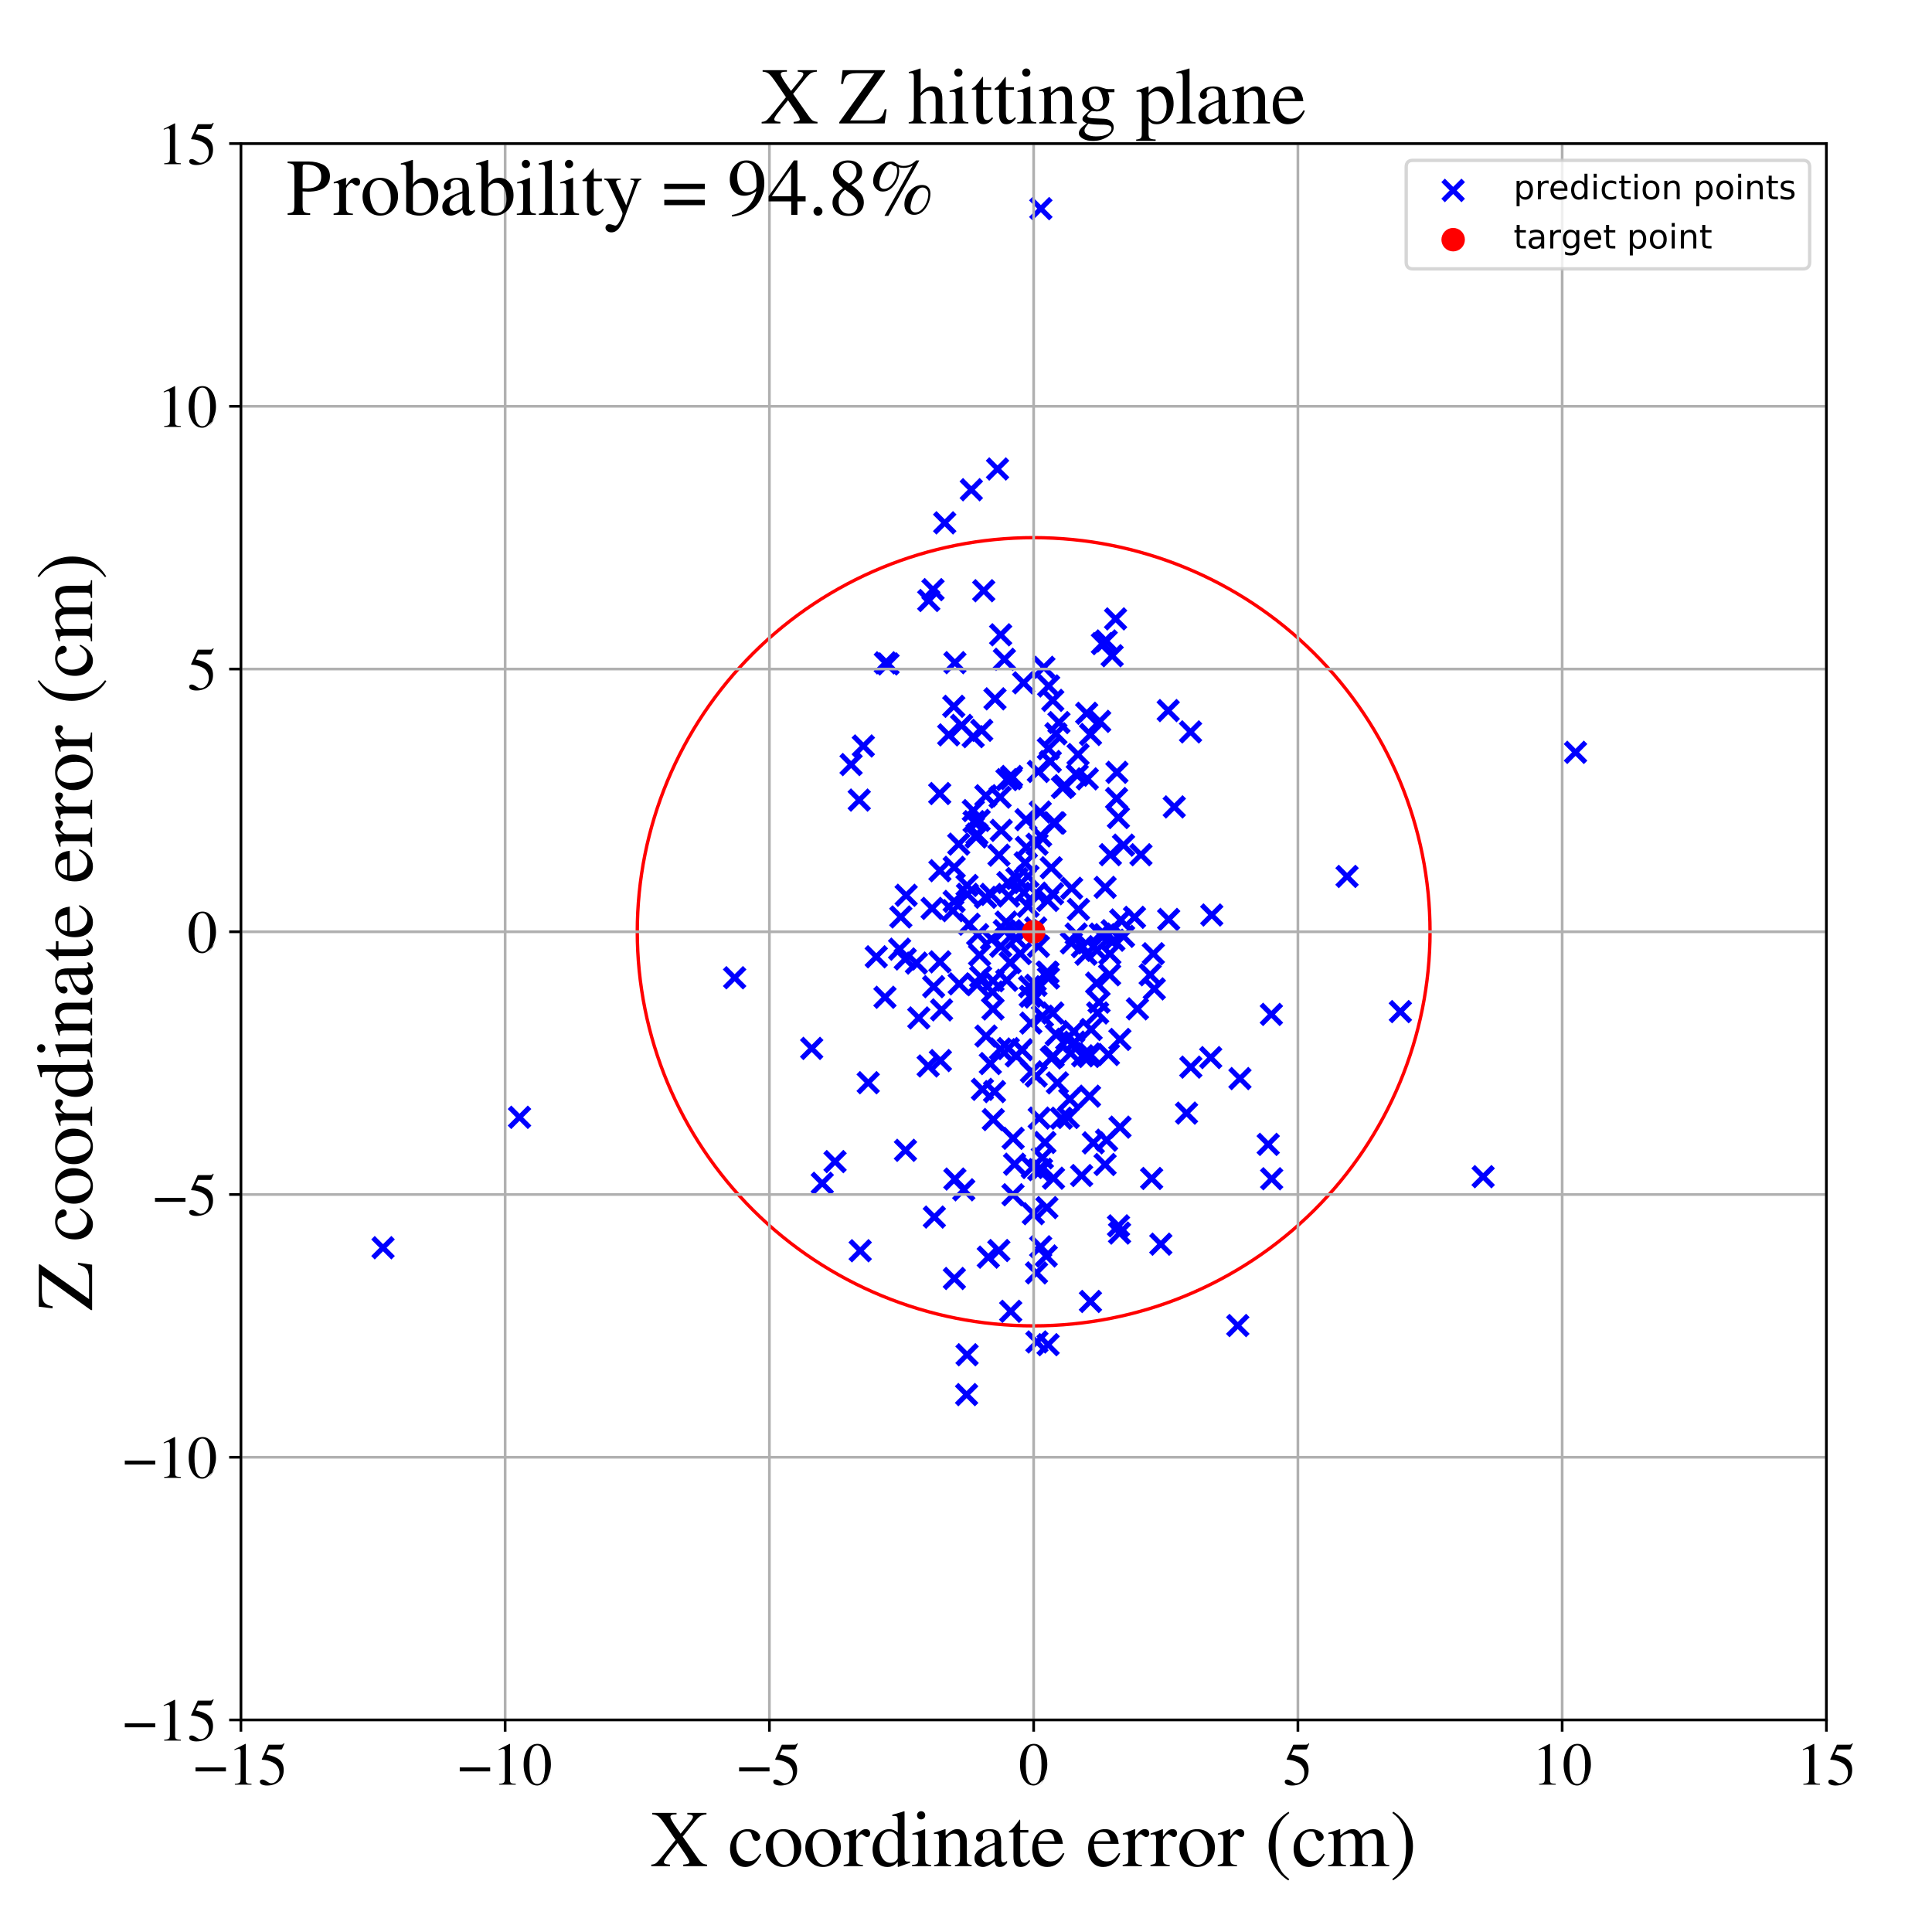 <?xml version="1.0" encoding="utf-8" standalone="no"?>
<!DOCTYPE svg PUBLIC "-//W3C//DTD SVG 1.1//EN"
  "http://www.w3.org/Graphics/SVG/1.1/DTD/svg11.dtd">
<!-- Created with matplotlib (https://matplotlib.org/) -->
<svg height="576pt" version="1.1" viewBox="0 0 576 576" width="576pt" xmlns="http://www.w3.org/2000/svg" xmlns:xlink="http://www.w3.org/1999/xlink">
 <defs>
  <style type="text/css">
*{stroke-linecap:butt;stroke-linejoin:round;}
  </style>
 </defs>
 <g id="figure_1">
  <g id="patch_1">
   <path d="M 0 576 
L 576 576 
L 576 0 
L 0 0 
z
" style="fill:#ffffff;"/>
  </g>
  <g id="axes_1">
   <g id="patch_2">
    <path d="M 71.822 512.784 
L 544.52 512.784 
L 544.52 42.802 
L 71.822 42.802 
z
" style="fill:#ffffff;"/>
   </g>
   <g id="PathCollection_1">
    <defs>
     <path d="M -3 3 
L 3 -3 
M -3 -3 
L 3 3 
" id="ma692cefae3" style="stroke:#0000ff;stroke-width:1.5;"/>
    </defs>
    <g clip-path="url(#pca216bb4f0)">
     <use style="fill:#0000ff;stroke:#0000ff;stroke-width:1.5;" x="321.167" xlink:href="#ma692cefae3" y="231.119"/>
     <use style="fill:#0000ff;stroke:#0000ff;stroke-width:1.5;" x="263.951" xlink:href="#ma692cefae3" y="197.616"/>
     <use style="fill:#0000ff;stroke:#0000ff;stroke-width:1.5;" x="333.437" xlink:href="#ma692cefae3" y="243.737"/>
     <use style="fill:#0000ff;stroke:#0000ff;stroke-width:1.5;" x="313.989" xlink:href="#ma692cefae3" y="314.949"/>
     <use style="fill:#0000ff;stroke:#0000ff;stroke-width:1.5;" x="269.956" xlink:href="#ma692cefae3" y="342.955"/>
     <use style="fill:#0000ff;stroke:#0000ff;stroke-width:1.5;" x="298.355" xlink:href="#ma692cefae3" y="282.12"/>
     <use style="fill:#0000ff;stroke:#0000ff;stroke-width:1.5;" x="312.456" xlink:href="#ma692cefae3" y="289.987"/>
     <use style="fill:#0000ff;stroke:#0000ff;stroke-width:1.5;" x="298.332" xlink:href="#ma692cefae3" y="189.257"/>
     <use style="fill:#0000ff;stroke:#0000ff;stroke-width:1.5;" x="284.531" xlink:href="#ma692cefae3" y="381.16"/>
     <use style="fill:#0000ff;stroke:#0000ff;stroke-width:1.5;" x="331.572" xlink:href="#ma692cefae3" y="277.467"/>
     <use style="fill:#0000ff;stroke:#0000ff;stroke-width:1.5;" x="305.642" xlink:href="#ma692cefae3" y="257.243"/>
     <use style="fill:#0000ff;stroke:#0000ff;stroke-width:1.5;" x="299.434" xlink:href="#ma692cefae3" y="277.475"/>
     <use style="fill:#0000ff;stroke:#0000ff;stroke-width:1.5;" x="324.675" xlink:href="#ma692cefae3" y="314.979"/>
     <use style="fill:#0000ff;stroke:#0000ff;stroke-width:1.5;" x="295.598" xlink:href="#ma692cefae3" y="280.002"/>
     <use style="fill:#0000ff;stroke:#0000ff;stroke-width:1.5;" x="332.083" xlink:href="#ma692cefae3" y="280.318"/>
     <use style="fill:#0000ff;stroke:#0000ff;stroke-width:1.5;" x="298.258" xlink:href="#ma692cefae3" y="312.738"/>
     <use style="fill:#0000ff;stroke:#0000ff;stroke-width:1.5;" x="334.975" xlink:href="#ma692cefae3" y="279.164"/>
     <use style="fill:#0000ff;stroke:#0000ff;stroke-width:1.5;" x="258.849" xlink:href="#ma692cefae3" y="322.797"/>
     <use style="fill:#0000ff;stroke:#0000ff;stroke-width:1.5;" x="333.877" xlink:href="#ma692cefae3" y="309.895"/>
     <use style="fill:#0000ff;stroke:#0000ff;stroke-width:1.5;" x="290.141" xlink:href="#ma692cefae3" y="219.626"/>
     <use style="fill:#0000ff;stroke:#0000ff;stroke-width:1.5;" x="268.21" xlink:href="#ma692cefae3" y="282.986"/>
     <use style="fill:#0000ff;stroke:#0000ff;stroke-width:1.5;" x="310.767" xlink:href="#ma692cefae3" y="345.189"/>
     <use style="fill:#0000ff;stroke:#0000ff;stroke-width:1.5;" x="312.476" xlink:href="#ma692cefae3" y="400.897"/>
     <use style="fill:#0000ff;stroke:#0000ff;stroke-width:1.5;" x="318.944" xlink:href="#ma692cefae3" y="327.7"/>
     <use style="fill:#0000ff;stroke:#0000ff;stroke-width:1.5;" x="291.914" xlink:href="#ma692cefae3" y="244.585"/>
     <use style="fill:#0000ff;stroke:#0000ff;stroke-width:1.5;" x="295.501" xlink:href="#ma692cefae3" y="266.654"/>
     <use style="fill:#0000ff;stroke:#0000ff;stroke-width:1.5;" x="114.2" xlink:href="#ma692cefae3" y="371.99"/>
     <use style="fill:#0000ff;stroke:#0000ff;stroke-width:1.5;" x="342.908" xlink:href="#ma692cefae3" y="290.61"/>
     <use style="fill:#0000ff;stroke:#0000ff;stroke-width:1.5;" x="303.179" xlink:href="#ma692cefae3" y="261.918"/>
     <use style="fill:#0000ff;stroke:#0000ff;stroke-width:1.5;" x="315.246" xlink:href="#ma692cefae3" y="322.84"/>
     <use style="fill:#0000ff;stroke:#0000ff;stroke-width:1.5;" x="276.895" xlink:href="#ma692cefae3" y="179.031"/>
     <use style="fill:#0000ff;stroke:#0000ff;stroke-width:1.5;" x="355.028" xlink:href="#ma692cefae3" y="318.151"/>
     <use style="fill:#0000ff;stroke:#0000ff;stroke-width:1.5;" x="308.85" xlink:href="#ma692cefae3" y="293.757"/>
     <use style="fill:#0000ff;stroke:#0000ff;stroke-width:1.5;" x="270.16" xlink:href="#ma692cefae3" y="266.92"/>
     <use style="fill:#0000ff;stroke:#0000ff;stroke-width:1.5;" x="327.865" xlink:href="#ma692cefae3" y="215.064"/>
     <use style="fill:#0000ff;stroke:#0000ff;stroke-width:1.5;" x="354.942" xlink:href="#ma692cefae3" y="218.205"/>
     <use style="fill:#0000ff;stroke:#0000ff;stroke-width:1.5;" x="268.57" xlink:href="#ma692cefae3" y="273.377"/>
     <use style="fill:#0000ff;stroke:#0000ff;stroke-width:1.5;" x="313.815" xlink:href="#ma692cefae3" y="266.457"/>
     <use style="fill:#0000ff;stroke:#0000ff;stroke-width:1.5;" x="346.084" xlink:href="#ma692cefae3" y="370.933"/>
     <use style="fill:#0000ff;stroke:#0000ff;stroke-width:1.5;" x="300.604" xlink:href="#ma692cefae3" y="312.62"/>
     <use style="fill:#0000ff;stroke:#0000ff;stroke-width:1.5;" x="297.402" xlink:href="#ma692cefae3" y="139.819"/>
     <use style="fill:#0000ff;stroke:#0000ff;stroke-width:1.5;" x="331.577" xlink:href="#ma692cefae3" y="195.494"/>
     <use style="fill:#0000ff;stroke:#0000ff;stroke-width:1.5;" x="304.223" xlink:href="#ma692cefae3" y="284.302"/>
     <use style="fill:#0000ff;stroke:#0000ff;stroke-width:1.5;" x="284.461" xlink:href="#ma692cefae3" y="268.743"/>
     <use style="fill:#0000ff;stroke:#0000ff;stroke-width:1.5;" x="325.123" xlink:href="#ma692cefae3" y="218.975"/>
     <use style="fill:#0000ff;stroke:#0000ff;stroke-width:1.5;" x="369.672" xlink:href="#ma692cefae3" y="321.561"/>
     <use style="fill:#0000ff;stroke:#0000ff;stroke-width:1.5;" x="288.429" xlink:href="#ma692cefae3" y="266.611"/>
     <use style="fill:#0000ff;stroke:#0000ff;stroke-width:1.5;" x="296.035" xlink:href="#ma692cefae3" y="292.402"/>
     <use style="fill:#0000ff;stroke:#0000ff;stroke-width:1.5;" x="288.318" xlink:href="#ma692cefae3" y="403.899"/>
     <use style="fill:#0000ff;stroke:#0000ff;stroke-width:1.5;" x="311.535" xlink:href="#ma692cefae3" y="340.616"/>
     <use style="fill:#0000ff;stroke:#0000ff;stroke-width:1.5;" x="280.718" xlink:href="#ma692cefae3" y="301.087"/>
     <use style="fill:#0000ff;stroke:#0000ff;stroke-width:1.5;" x="344.139" xlink:href="#ma692cefae3" y="294.829"/>
     <use style="fill:#0000ff;stroke:#0000ff;stroke-width:1.5;" x="327.039" xlink:href="#ma692cefae3" y="283.331"/>
     <use style="fill:#0000ff;stroke:#0000ff;stroke-width:1.5;" x="280.224" xlink:href="#ma692cefae3" y="286.766"/>
     <use style="fill:#0000ff;stroke:#0000ff;stroke-width:1.5;" x="311.218" xlink:href="#ma692cefae3" y="198.954"/>
     <use style="fill:#0000ff;stroke:#0000ff;stroke-width:1.5;" x="312.368" xlink:href="#ma692cefae3" y="268.457"/>
     <use style="fill:#0000ff;stroke:#0000ff;stroke-width:1.5;" x="296.136" xlink:href="#ma692cefae3" y="333.787"/>
     <use style="fill:#0000ff;stroke:#0000ff;stroke-width:1.5;" x="308.788" xlink:href="#ma692cefae3" y="276.67"/>
     <use style="fill:#0000ff;stroke:#0000ff;stroke-width:1.5;" x="308.071" xlink:href="#ma692cefae3" y="361.84"/>
     <use style="fill:#0000ff;stroke:#0000ff;stroke-width:1.5;" x="350.087" xlink:href="#ma692cefae3" y="240.568"/>
     <use style="fill:#0000ff;stroke:#0000ff;stroke-width:1.5;" x="314.533" xlink:href="#ma692cefae3" y="245.376"/>
     <use style="fill:#0000ff;stroke:#0000ff;stroke-width:1.5;" x="302.008" xlink:href="#ma692cefae3" y="356.207"/>
     <use style="fill:#0000ff;stroke:#0000ff;stroke-width:1.5;" x="307.494" xlink:href="#ma692cefae3" y="319.55"/>
     <use style="fill:#0000ff;stroke:#0000ff;stroke-width:1.5;" x="316.764" xlink:href="#ma692cefae3" y="234.772"/>
     <use style="fill:#0000ff;stroke:#0000ff;stroke-width:1.5;" x="334.961" xlink:href="#ma692cefae3" y="251.969"/>
     <use style="fill:#0000ff;stroke:#0000ff;stroke-width:1.5;" x="329.465" xlink:href="#ma692cefae3" y="347.179"/>
     <use style="fill:#0000ff;stroke:#0000ff;stroke-width:1.5;" x="308.919" xlink:href="#ma692cefae3" y="320.798"/>
     <use style="fill:#0000ff;stroke:#0000ff;stroke-width:1.5;" x="314.907" xlink:href="#ma692cefae3" y="308.507"/>
     <use style="fill:#0000ff;stroke:#0000ff;stroke-width:1.5;" x="253.744" xlink:href="#ma692cefae3" y="227.94"/>
     <use style="fill:#0000ff;stroke:#0000ff;stroke-width:1.5;" x="241.997" xlink:href="#ma692cefae3" y="312.569"/>
     <use style="fill:#0000ff;stroke:#0000ff;stroke-width:1.5;" x="296.642" xlink:href="#ma692cefae3" y="208.348"/>
     <use style="fill:#0000ff;stroke:#0000ff;stroke-width:1.5;" x="348.422" xlink:href="#ma692cefae3" y="274.114"/>
     <use style="fill:#0000ff;stroke:#0000ff;stroke-width:1.5;" x="305.176" xlink:href="#ma692cefae3" y="203.578"/>
     <use style="fill:#0000ff;stroke:#0000ff;stroke-width:1.5;" x="298.175" xlink:href="#ma692cefae3" y="237.664"/>
     <use style="fill:#0000ff;stroke:#0000ff;stroke-width:1.5;" x="379.044" xlink:href="#ma692cefae3" y="302.427"/>
     <use style="fill:#0000ff;stroke:#0000ff;stroke-width:1.5;" x="307.765" xlink:href="#ma692cefae3" y="348.083"/>
     <use style="fill:#0000ff;stroke:#0000ff;stroke-width:1.5;" x="322.469" xlink:href="#ma692cefae3" y="350.473"/>
     <use style="fill:#0000ff;stroke:#0000ff;stroke-width:1.5;" x="332.999" xlink:href="#ma692cefae3" y="230.259"/>
     <use style="fill:#0000ff;stroke:#0000ff;stroke-width:1.5;" x="294.651" xlink:href="#ma692cefae3" y="374.803"/>
     <use style="fill:#0000ff;stroke:#0000ff;stroke-width:1.5;" x="292.895" xlink:href="#ma692cefae3" y="324.773"/>
     <use style="fill:#0000ff;stroke:#0000ff;stroke-width:1.5;" x="281.654" xlink:href="#ma692cefae3" y="155.879"/>
     <use style="fill:#0000ff;stroke:#0000ff;stroke-width:1.5;" x="322.702" xlink:href="#ma692cefae3" y="282.228"/>
     <use style="fill:#0000ff;stroke:#0000ff;stroke-width:1.5;" x="315.716" xlink:href="#ma692cefae3" y="215.422"/>
     <use style="fill:#0000ff;stroke:#0000ff;stroke-width:1.5;" x="320.388" xlink:href="#ma692cefae3" y="310.692"/>
     <use style="fill:#0000ff;stroke:#0000ff;stroke-width:1.5;" x="301.411" xlink:href="#ma692cefae3" y="232.134"/>
     <use style="fill:#0000ff;stroke:#0000ff;stroke-width:1.5;" x="304.752" xlink:href="#ma692cefae3" y="277.775"/>
     <use style="fill:#0000ff;stroke:#0000ff;stroke-width:1.5;" x="332.889" xlink:href="#ma692cefae3" y="238.069"/>
     <use style="fill:#0000ff;stroke:#0000ff;stroke-width:1.5;" x="284.079" xlink:href="#ma692cefae3" y="271.504"/>
     <use style="fill:#0000ff;stroke:#0000ff;stroke-width:1.5;" x="302.987" xlink:href="#ma692cefae3" y="279.729"/>
     <use style="fill:#0000ff;stroke:#0000ff;stroke-width:1.5;" x="316.434" xlink:href="#ma692cefae3" y="333.376"/>
     <use style="fill:#0000ff;stroke:#0000ff;stroke-width:1.5;" x="286.688" xlink:href="#ma692cefae3" y="216.264"/>
     <use style="fill:#0000ff;stroke:#0000ff;stroke-width:1.5;" x="306.228" xlink:href="#ma692cefae3" y="277.472"/>
     <use style="fill:#0000ff;stroke:#0000ff;stroke-width:1.5;" x="340.158" xlink:href="#ma692cefae3" y="254.825"/>
     <use style="fill:#0000ff;stroke:#0000ff;stroke-width:1.5;" x="308.878" xlink:href="#ma692cefae3" y="266.284"/>
     <use style="fill:#0000ff;stroke:#0000ff;stroke-width:1.5;" x="293.285" xlink:href="#ma692cefae3" y="176.116"/>
     <use style="fill:#0000ff;stroke:#0000ff;stroke-width:1.5;" x="309.14" xlink:href="#ma692cefae3" y="400.087"/>
     <use style="fill:#0000ff;stroke:#0000ff;stroke-width:1.5;" x="318.031" xlink:href="#ma692cefae3" y="309.841"/>
     <use style="fill:#0000ff;stroke:#0000ff;stroke-width:1.5;" x="293.836" xlink:href="#ma692cefae3" y="267.521"/>
     <use style="fill:#0000ff;stroke:#0000ff;stroke-width:1.5;" x="329.8" xlink:href="#ma692cefae3" y="191.093"/>
     <use style="fill:#0000ff;stroke:#0000ff;stroke-width:1.5;" x="334.147" xlink:href="#ma692cefae3" y="274.276"/>
     <use style="fill:#0000ff;stroke:#0000ff;stroke-width:1.5;" x="339.112" xlink:href="#ma692cefae3" y="300.772"/>
     <use style="fill:#0000ff;stroke:#0000ff;stroke-width:1.5;" x="320.132" xlink:href="#ma692cefae3" y="307.536"/>
     <use style="fill:#0000ff;stroke:#0000ff;stroke-width:1.5;" x="327.675" xlink:href="#ma692cefae3" y="298.784"/>
     <use style="fill:#0000ff;stroke:#0000ff;stroke-width:1.5;" x="285.971" xlink:href="#ma692cefae3" y="293.322"/>
     <use style="fill:#0000ff;stroke:#0000ff;stroke-width:1.5;" x="309.563" xlink:href="#ma692cefae3" y="230.005"/>
     <use style="fill:#0000ff;stroke:#0000ff;stroke-width:1.5;" x="285.836" xlink:href="#ma692cefae3" y="251.67"/>
     <use style="fill:#0000ff;stroke:#0000ff;stroke-width:1.5;" x="333.916" xlink:href="#ma692cefae3" y="336.045"/>
     <use style="fill:#0000ff;stroke:#0000ff;stroke-width:1.5;" x="322.795" xlink:href="#ma692cefae3" y="314.782"/>
     <use style="fill:#0000ff;stroke:#0000ff;stroke-width:1.5;" x="219.026" xlink:href="#ma692cefae3" y="291.508"/>
     <use style="fill:#0000ff;stroke:#0000ff;stroke-width:1.5;" x="309.027" xlink:href="#ma692cefae3" y="379.489"/>
     <use style="fill:#0000ff;stroke:#0000ff;stroke-width:1.5;" x="154.888" xlink:href="#ma692cefae3" y="333.11"/>
     <use style="fill:#0000ff;stroke:#0000ff;stroke-width:1.5;" x="300.721" xlink:href="#ma692cefae3" y="267.134"/>
     <use style="fill:#0000ff;stroke:#0000ff;stroke-width:1.5;" x="306.497" xlink:href="#ma692cefae3" y="270.182"/>
     <use style="fill:#0000ff;stroke:#0000ff;stroke-width:1.5;" x="379.13" xlink:href="#ma692cefae3" y="351.438"/>
     <use style="fill:#0000ff;stroke:#0000ff;stroke-width:1.5;" x="313.409" xlink:href="#ma692cefae3" y="258.706"/>
     <use style="fill:#0000ff;stroke:#0000ff;stroke-width:1.5;" x="324.17" xlink:href="#ma692cefae3" y="232.202"/>
     <use style="fill:#0000ff;stroke:#0000ff;stroke-width:1.5;" x="295.923" xlink:href="#ma692cefae3" y="295.728"/>
     <use style="fill:#0000ff;stroke:#0000ff;stroke-width:1.5;" x="282.839" xlink:href="#ma692cefae3" y="219.091"/>
     <use style="fill:#0000ff;stroke:#0000ff;stroke-width:1.5;" x="306.957" xlink:href="#ma692cefae3" y="294.178"/>
     <use style="fill:#0000ff;stroke:#0000ff;stroke-width:1.5;" x="308.63" xlink:href="#ma692cefae3" y="297.249"/>
     <use style="fill:#0000ff;stroke:#0000ff;stroke-width:1.5;" x="278.561" xlink:href="#ma692cefae3" y="362.853"/>
     <use style="fill:#0000ff;stroke:#0000ff;stroke-width:1.5;" x="293.972" xlink:href="#ma692cefae3" y="308.888"/>
     <use style="fill:#0000ff;stroke:#0000ff;stroke-width:1.5;" x="325.958" xlink:href="#ma692cefae3" y="340.728"/>
     <use style="fill:#0000ff;stroke:#0000ff;stroke-width:1.5;" x="280.368" xlink:href="#ma692cefae3" y="316.195"/>
     <use style="fill:#0000ff;stroke:#0000ff;stroke-width:1.5;" x="300.216" xlink:href="#ma692cefae3" y="232.432"/>
     <use style="fill:#0000ff;stroke:#0000ff;stroke-width:1.5;" x="284.482" xlink:href="#ma692cefae3" y="258.579"/>
     <use style="fill:#0000ff;stroke:#0000ff;stroke-width:1.5;" x="313.136" xlink:href="#ma692cefae3" y="227.031"/>
     <use style="fill:#0000ff;stroke:#0000ff;stroke-width:1.5;" x="319.498" xlink:href="#ma692cefae3" y="264.827"/>
     <use style="fill:#0000ff;stroke:#0000ff;stroke-width:1.5;" x="278.355" xlink:href="#ma692cefae3" y="294.159"/>
     <use style="fill:#0000ff;stroke:#0000ff;stroke-width:1.5;" x="319.421" xlink:href="#ma692cefae3" y="281.124"/>
     <use style="fill:#0000ff;stroke:#0000ff;stroke-width:1.5;" x="292.37" xlink:href="#ma692cefae3" y="291.259"/>
     <use style="fill:#0000ff;stroke:#0000ff;stroke-width:1.5;" x="297.829" xlink:href="#ma692cefae3" y="254.963"/>
     <use style="fill:#0000ff;stroke:#0000ff;stroke-width:1.5;" x="291.011" xlink:href="#ma692cefae3" y="249.533"/>
     <use style="fill:#0000ff;stroke:#0000ff;stroke-width:1.5;" x="299.448" xlink:href="#ma692cefae3" y="196.565"/>
     <use style="fill:#0000ff;stroke:#0000ff;stroke-width:1.5;" x="297.786" xlink:href="#ma692cefae3" y="372.827"/>
     <use style="fill:#0000ff;stroke:#0000ff;stroke-width:1.5;" x="309.177" xlink:href="#ma692cefae3" y="251.696"/>
     <use style="fill:#0000ff;stroke:#0000ff;stroke-width:1.5;" x="324.826" xlink:href="#ma692cefae3" y="326.814"/>
     <use style="fill:#0000ff;stroke:#0000ff;stroke-width:1.5;" x="330.467" xlink:href="#ma692cefae3" y="314.395"/>
     <use style="fill:#0000ff;stroke:#0000ff;stroke-width:1.5;" x="310.786" xlink:href="#ma692cefae3" y="302.961"/>
     <use style="fill:#0000ff;stroke:#0000ff;stroke-width:1.5;" x="325.304" xlink:href="#ma692cefae3" y="306.924"/>
     <use style="fill:#0000ff;stroke:#0000ff;stroke-width:1.5;" x="284.357" xlink:href="#ma692cefae3" y="210.581"/>
     <use style="fill:#0000ff;stroke:#0000ff;stroke-width:1.5;" x="307.186" xlink:href="#ma692cefae3" y="297.04"/>
     <use style="fill:#0000ff;stroke:#0000ff;stroke-width:1.5;" x="330.884" xlink:href="#ma692cefae3" y="284.381"/>
     <use style="fill:#0000ff;stroke:#0000ff;stroke-width:1.5;" x="300.501" xlink:href="#ma692cefae3" y="263.132"/>
     <use style="fill:#0000ff;stroke:#0000ff;stroke-width:1.5;" x="314.088" xlink:href="#ma692cefae3" y="351.269"/>
     <use style="fill:#0000ff;stroke:#0000ff;stroke-width:1.5;" x="310.314" xlink:href="#ma692cefae3" y="62.208"/>
     <use style="fill:#0000ff;stroke:#0000ff;stroke-width:1.5;" x="273.929" xlink:href="#ma692cefae3" y="303.487"/>
     <use style="fill:#0000ff;stroke:#0000ff;stroke-width:1.5;" x="314.814" xlink:href="#ma692cefae3" y="218.769"/>
     <use style="fill:#0000ff;stroke:#0000ff;stroke-width:1.5;" x="290.407" xlink:href="#ma692cefae3" y="244.961"/>
     <use style="fill:#0000ff;stroke:#0000ff;stroke-width:1.5;" x="302.055" xlink:href="#ma692cefae3" y="339.37"/>
     <use style="fill:#0000ff;stroke:#0000ff;stroke-width:1.5;" x="312.119" xlink:href="#ma692cefae3" y="360.033"/>
     <use style="fill:#0000ff;stroke:#0000ff;stroke-width:1.5;" x="331.046" xlink:href="#ma692cefae3" y="254.812"/>
     <use style="fill:#0000ff;stroke:#0000ff;stroke-width:1.5;" x="330.815" xlink:href="#ma692cefae3" y="290.623"/>
     <use style="fill:#0000ff;stroke:#0000ff;stroke-width:1.5;" x="360.959" xlink:href="#ma692cefae3" y="315.31"/>
     <use style="fill:#0000ff;stroke:#0000ff;stroke-width:1.5;" x="369.027" xlink:href="#ma692cefae3" y="395.194"/>
     <use style="fill:#0000ff;stroke:#0000ff;stroke-width:1.5;" x="321.524" xlink:href="#ma692cefae3" y="271.128"/>
     <use style="fill:#0000ff;stroke:#0000ff;stroke-width:1.5;" x="310.267" xlink:href="#ma692cefae3" y="371.713"/>
     <use style="fill:#0000ff;stroke:#0000ff;stroke-width:1.5;" x="292.69" xlink:href="#ma692cefae3" y="217.74"/>
     <use style="fill:#0000ff;stroke:#0000ff;stroke-width:1.5;" x="333.783" xlink:href="#ma692cefae3" y="367.623"/>
     <use style="fill:#0000ff;stroke:#0000ff;stroke-width:1.5;" x="293.911" xlink:href="#ma692cefae3" y="237.234"/>
     <use style="fill:#0000ff;stroke:#0000ff;stroke-width:1.5;" x="261.246" xlink:href="#ma692cefae3" y="285.256"/>
     <use style="fill:#0000ff;stroke:#0000ff;stroke-width:1.5;" x="319.215" xlink:href="#ma692cefae3" y="314.005"/>
     <use style="fill:#0000ff;stroke:#0000ff;stroke-width:1.5;" x="310.519" xlink:href="#ma692cefae3" y="348.611"/>
     <use style="fill:#0000ff;stroke:#0000ff;stroke-width:1.5;" x="299.965" xlink:href="#ma692cefae3" y="274.902"/>
     <use style="fill:#0000ff;stroke:#0000ff;stroke-width:1.5;" x="323.983" xlink:href="#ma692cefae3" y="212.661"/>
     <use style="fill:#0000ff;stroke:#0000ff;stroke-width:1.5;" x="338.236" xlink:href="#ma692cefae3" y="273.49"/>
     <use style="fill:#0000ff;stroke:#0000ff;stroke-width:1.5;" x="300.148" xlink:href="#ma692cefae3" y="292.262"/>
     <use style="fill:#0000ff;stroke:#0000ff;stroke-width:1.5;" x="301.148" xlink:href="#ma692cefae3" y="286.999"/>
     <use style="fill:#0000ff;stroke:#0000ff;stroke-width:1.5;" x="264.759" xlink:href="#ma692cefae3" y="197.941"/>
     <use style="fill:#0000ff;stroke:#0000ff;stroke-width:1.5;" x="312.576" xlink:href="#ma692cefae3" y="291.585"/>
     <use style="fill:#0000ff;stroke:#0000ff;stroke-width:1.5;" x="309.593" xlink:href="#ma692cefae3" y="282.151"/>
     <use style="fill:#0000ff;stroke:#0000ff;stroke-width:1.5;" x="312.642" xlink:href="#ma692cefae3" y="204.508"/>
     <use style="fill:#0000ff;stroke:#0000ff;stroke-width:1.5;" x="301.581" xlink:href="#ma692cefae3" y="231.492"/>
     <use style="fill:#0000ff;stroke:#0000ff;stroke-width:1.5;" x="288.934" xlink:href="#ma692cefae3" y="275.544"/>
     <use style="fill:#0000ff;stroke:#0000ff;stroke-width:1.5;" x="292.045" xlink:href="#ma692cefae3" y="284.746"/>
     <use style="fill:#0000ff;stroke:#0000ff;stroke-width:1.5;" x="296.507" xlink:href="#ma692cefae3" y="325.445"/>
     <use style="fill:#0000ff;stroke:#0000ff;stroke-width:1.5;" x="288.179" xlink:href="#ma692cefae3" y="415.781"/>
     <use style="fill:#0000ff;stroke:#0000ff;stroke-width:1.5;" x="298.499" xlink:href="#ma692cefae3" y="247.565"/>
     <use style="fill:#0000ff;stroke:#0000ff;stroke-width:1.5;" x="324.819" xlink:href="#ma692cefae3" y="314.2"/>
     <use style="fill:#0000ff;stroke:#0000ff;stroke-width:1.5;" x="301.332" xlink:href="#ma692cefae3" y="390.95"/>
     <use style="fill:#0000ff;stroke:#0000ff;stroke-width:1.5;" x="328.67" xlink:href="#ma692cefae3" y="191.886"/>
     <use style="fill:#0000ff;stroke:#0000ff;stroke-width:1.5;" x="280.167" xlink:href="#ma692cefae3" y="236.584"/>
     <use style="fill:#0000ff;stroke:#0000ff;stroke-width:1.5;" x="313.424" xlink:href="#ma692cefae3" y="315.401"/>
     <use style="fill:#0000ff;stroke:#0000ff;stroke-width:1.5;" x="320.855" xlink:href="#ma692cefae3" y="278.466"/>
     <use style="fill:#0000ff;stroke:#0000ff;stroke-width:1.5;" x="348.289" xlink:href="#ma692cefae3" y="211.85"/>
     <use style="fill:#0000ff;stroke:#0000ff;stroke-width:1.5;" x="469.725" xlink:href="#ma692cefae3" y="224.298"/>
     <use style="fill:#0000ff;stroke:#0000ff;stroke-width:1.5;" x="306.48" xlink:href="#ma692cefae3" y="261.235"/>
     <use style="fill:#0000ff;stroke:#0000ff;stroke-width:1.5;" x="296.044" xlink:href="#ma692cefae3" y="300.822"/>
     <use style="fill:#0000ff;stroke:#0000ff;stroke-width:1.5;" x="305.281" xlink:href="#ma692cefae3" y="266.128"/>
     <use style="fill:#0000ff;stroke:#0000ff;stroke-width:1.5;" x="295.256" xlink:href="#ma692cefae3" y="317.091"/>
     <use style="fill:#0000ff;stroke:#0000ff;stroke-width:1.5;" x="277.878" xlink:href="#ma692cefae3" y="270.826"/>
     <use style="fill:#0000ff;stroke:#0000ff;stroke-width:1.5;" x="310.137" xlink:href="#ma692cefae3" y="242.093"/>
     <use style="fill:#0000ff;stroke:#0000ff;stroke-width:1.5;" x="302.999" xlink:href="#ma692cefae3" y="314.81"/>
     <use style="fill:#0000ff;stroke:#0000ff;stroke-width:1.5;" x="417.501" xlink:href="#ma692cefae3" y="301.596"/>
     <use style="fill:#0000ff;stroke:#0000ff;stroke-width:1.5;" x="361.274" xlink:href="#ma692cefae3" y="272.796"/>
     <use style="fill:#0000ff;stroke:#0000ff;stroke-width:1.5;" x="302.487" xlink:href="#ma692cefae3" y="347.091"/>
     <use style="fill:#0000ff;stroke:#0000ff;stroke-width:1.5;" x="291.475" xlink:href="#ma692cefae3" y="278.644"/>
     <use style="fill:#0000ff;stroke:#0000ff;stroke-width:1.5;" x="313.88" xlink:href="#ma692cefae3" y="302.016"/>
     <use style="fill:#0000ff;stroke:#0000ff;stroke-width:1.5;" x="401.609" xlink:href="#ma692cefae3" y="261.301"/>
     <use style="fill:#0000ff;stroke:#0000ff;stroke-width:1.5;" x="332.593" xlink:href="#ma692cefae3" y="184.512"/>
     <use style="fill:#0000ff;stroke:#0000ff;stroke-width:1.5;" x="312.151" xlink:href="#ma692cefae3" y="289.84"/>
     <use style="fill:#0000ff;stroke:#0000ff;stroke-width:1.5;" x="256.171" xlink:href="#ma692cefae3" y="238.535"/>
     <use style="fill:#0000ff;stroke:#0000ff;stroke-width:1.5;" x="278.163" xlink:href="#ma692cefae3" y="175.793"/>
     <use style="fill:#0000ff;stroke:#0000ff;stroke-width:1.5;" x="343.344" xlink:href="#ma692cefae3" y="351.345"/>
     <use style="fill:#0000ff;stroke:#0000ff;stroke-width:1.5;" x="304.664" xlink:href="#ma692cefae3" y="312.96"/>
     <use style="fill:#0000ff;stroke:#0000ff;stroke-width:1.5;" x="314.132" xlink:href="#ma692cefae3" y="245.332"/>
     <use style="fill:#0000ff;stroke:#0000ff;stroke-width:1.5;" x="378.101" xlink:href="#ma692cefae3" y="341.177"/>
     <use style="fill:#0000ff;stroke:#0000ff;stroke-width:1.5;" x="317.396" xlink:href="#ma692cefae3" y="234.23"/>
     <use style="fill:#0000ff;stroke:#0000ff;stroke-width:1.5;" x="329.486" xlink:href="#ma692cefae3" y="264.554"/>
     <use style="fill:#0000ff;stroke:#0000ff;stroke-width:1.5;" x="305.896" xlink:href="#ma692cefae3" y="244.372"/>
     <use style="fill:#0000ff;stroke:#0000ff;stroke-width:1.5;" x="269.891" xlink:href="#ma692cefae3" y="285.904"/>
     <use style="fill:#0000ff;stroke:#0000ff;stroke-width:1.5;" x="245.146" xlink:href="#ma692cefae3" y="352.783"/>
     <use style="fill:#0000ff;stroke:#0000ff;stroke-width:1.5;" x="323.795" xlink:href="#ma692cefae3" y="284.49"/>
     <use style="fill:#0000ff;stroke:#0000ff;stroke-width:1.5;" x="291.291" xlink:href="#ma692cefae3" y="293.571"/>
     <use style="fill:#0000ff;stroke:#0000ff;stroke-width:1.5;" x="284.685" xlink:href="#ma692cefae3" y="351.522"/>
     <use style="fill:#0000ff;stroke:#0000ff;stroke-width:1.5;" x="307.339" xlink:href="#ma692cefae3" y="305.016"/>
     <use style="fill:#0000ff;stroke:#0000ff;stroke-width:1.5;" x="329.417" xlink:href="#ma692cefae3" y="278.655"/>
     <use style="fill:#0000ff;stroke:#0000ff;stroke-width:1.5;" x="306.003" xlink:href="#ma692cefae3" y="252.632"/>
     <use style="fill:#0000ff;stroke:#0000ff;stroke-width:1.5;" x="318.49" xlink:href="#ma692cefae3" y="333.165"/>
     <use style="fill:#0000ff;stroke:#0000ff;stroke-width:1.5;" x="442.18" xlink:href="#ma692cefae3" y="350.811"/>
     <use style="fill:#0000ff;stroke:#0000ff;stroke-width:1.5;" x="290.195" xlink:href="#ma692cefae3" y="241.669"/>
     <use style="fill:#0000ff;stroke:#0000ff;stroke-width:1.5;" x="289.585" xlink:href="#ma692cefae3" y="146.006"/>
     <use style="fill:#0000ff;stroke:#0000ff;stroke-width:1.5;" x="326.94" xlink:href="#ma692cefae3" y="293.107"/>
     <use style="fill:#0000ff;stroke:#0000ff;stroke-width:1.5;" x="343.852" xlink:href="#ma692cefae3" y="284.341"/>
     <use style="fill:#0000ff;stroke:#0000ff;stroke-width:1.5;" x="333.464" xlink:href="#ma692cefae3" y="365.474"/>
     <use style="fill:#0000ff;stroke:#0000ff;stroke-width:1.5;" x="310.244" xlink:href="#ma692cefae3" y="249.213"/>
     <use style="fill:#0000ff;stroke:#0000ff;stroke-width:1.5;" x="280.225" xlink:href="#ma692cefae3" y="259.586"/>
     <use style="fill:#0000ff;stroke:#0000ff;stroke-width:1.5;" x="329.91" xlink:href="#ma692cefae3" y="339.932"/>
     <use style="fill:#0000ff;stroke:#0000ff;stroke-width:1.5;" x="263.839" xlink:href="#ma692cefae3" y="297.326"/>
     <use style="fill:#0000ff;stroke:#0000ff;stroke-width:1.5;" x="291.274" xlink:href="#ma692cefae3" y="248.686"/>
     <use style="fill:#0000ff;stroke:#0000ff;stroke-width:1.5;" x="287.335" xlink:href="#ma692cefae3" y="354.726"/>
     <use style="fill:#0000ff;stroke:#0000ff;stroke-width:1.5;" x="353.747" xlink:href="#ma692cefae3" y="331.862"/>
     <use style="fill:#0000ff;stroke:#0000ff;stroke-width:1.5;" x="327.247" xlink:href="#ma692cefae3" y="301.997"/>
     <use style="fill:#0000ff;stroke:#0000ff;stroke-width:1.5;" x="257.388" xlink:href="#ma692cefae3" y="222.405"/>
     <use style="fill:#0000ff;stroke:#0000ff;stroke-width:1.5;" x="313.872" xlink:href="#ma692cefae3" y="208.807"/>
     <use style="fill:#0000ff;stroke:#0000ff;stroke-width:1.5;" x="328.036" xlink:href="#ma692cefae3" y="278.49"/>
     <use style="fill:#0000ff;stroke:#0000ff;stroke-width:1.5;" x="273.214" xlink:href="#ma692cefae3" y="287.134"/>
     <use style="fill:#0000ff;stroke:#0000ff;stroke-width:1.5;" x="309.832" xlink:href="#ma692cefae3" y="333.345"/>
     <use style="fill:#0000ff;stroke:#0000ff;stroke-width:1.5;" x="276.716" xlink:href="#ma692cefae3" y="317.803"/>
     <use style="fill:#0000ff;stroke:#0000ff;stroke-width:1.5;" x="288.31" xlink:href="#ma692cefae3" y="263.989"/>
     <use style="fill:#0000ff;stroke:#0000ff;stroke-width:1.5;" x="325.101" xlink:href="#ma692cefae3" y="388.014"/>
     <use style="fill:#0000ff;stroke:#0000ff;stroke-width:1.5;" x="309.672" xlink:href="#ma692cefae3" y="348.715"/>
     <use style="fill:#0000ff;stroke:#0000ff;stroke-width:1.5;" x="256.461" xlink:href="#ma692cefae3" y="372.891"/>
     <use style="fill:#0000ff;stroke:#0000ff;stroke-width:1.5;" x="311.916" xlink:href="#ma692cefae3" y="374.454"/>
     <use style="fill:#0000ff;stroke:#0000ff;stroke-width:1.5;" x="321.41" xlink:href="#ma692cefae3" y="224.946"/>
     <use style="fill:#0000ff;stroke:#0000ff;stroke-width:1.5;" x="284.697" xlink:href="#ma692cefae3" y="197.562"/>
     <use style="fill:#0000ff;stroke:#0000ff;stroke-width:1.5;" x="312.559" xlink:href="#ma692cefae3" y="223.216"/>
     <use style="fill:#0000ff;stroke:#0000ff;stroke-width:1.5;" x="248.957" xlink:href="#ma692cefae3" y="346.315"/>
    </g>
   </g>
   <g id="PathCollection_2">
    <defs>
     <path d="M 0 3 
C 0.796 3 1.559 2.684 2.121 2.121 
C 2.684 1.559 3 0.796 3 0 
C 3 -0.796 2.684 -1.559 2.121 -2.121 
C 1.559 -2.684 0.796 -3 0 -3 
C -0.796 -3 -1.559 -2.684 -2.121 -2.121 
C -2.684 -1.559 -3 -0.796 -3 0 
C -3 0.796 -2.684 1.559 -2.121 2.121 
C -1.559 2.684 -0.796 3 0 3 
z
" id="maf79b17a92" style="stroke:#ff0000;"/>
    </defs>
    <g clip-path="url(#pca216bb4f0)">
     <use style="fill:#ff0000;stroke:#ff0000;" x="308.171" xlink:href="#maf79b17a92" y="277.793"/>
    </g>
   </g>
   <g id="patch_3">
    <path clip-path="url(#pca216bb4f0)" d="M 308.171 395.288 
C 339.511 395.288 369.572 382.908 391.733 360.875 
C 413.894 338.841 426.346 308.953 426.346 277.793 
C 426.346 246.633 413.894 216.745 391.733 194.711 
C 369.572 172.677 339.511 160.297 308.171 160.297 
C 276.831 160.297 246.77 172.677 224.609 194.711 
C 202.448 216.745 189.997 246.633 189.997 277.793 
C 189.997 308.953 202.448 338.841 224.609 360.875 
C 246.77 382.908 276.831 395.288 308.171 395.288 
z
" style="fill:none;stroke:#ff0000;stroke-linejoin:miter;"/>
   </g>
   <g id="matplotlib.axis_1">
    <g id="xtick_1">
     <g id="line2d_1">
      <path clip-path="url(#pca216bb4f0)" d="M 71.822 512.784 
L 71.822 42.802 
" style="fill:none;stroke:#b0b0b0;stroke-linecap:square;stroke-width:0.8;"/>
     </g>
     <g id="line2d_2">
      <defs>
       <path d="M 0 0 
L 0 3.5 
" id="m1733b43af3" style="stroke:#000000;stroke-width:0.8;"/>
      </defs>
      <g>
       <use style="stroke:#000000;stroke-width:0.8;" x="71.822" xlink:href="#m1733b43af3" y="512.784"/>
      </g>
     </g>
     <g id="text_1">
      <!-- −15 -->
      <defs>
       <path d="M 3 22 
L 3 28.594 
L 53.406 28.594 
L 53.406 22 
z
" id="FreeSerif-8722"/>
       <path d="M 18.297 59.297 
Q 16.5 59.297 11.094 57.094 
L 11.094 58.5 
L 29.094 67.594 
L 29.906 67.406 
L 29.906 7.406 
Q 29.906 3.797 31.703 2.688 
Q 33.5 1.594 39.406 1.5 
L 39.406 0 
L 11.797 0 
L 11.797 1.5 
Q 17.406 1.703 19.344 3.141 
Q 21.297 4.594 21.297 9.297 
L 21.297 54.594 
Q 21.297 59.297 18.297 59.297 
z
" id="FreeSerif-49"/>
       <path d="M 35.703 19.406 
Q 35.703 24.703 33.344 28.797 
Q 31 32.906 27.641 35.156 
Q 24.297 37.406 20.141 38.844 
Q 16 40.297 12.953 40.75 
Q 9.906 41.203 7.594 41.203 
Q 6.406 41.203 6.406 42 
Q 6.406 42.297 6.5 42.5 
L 17.406 66.203 
L 38.297 66.203 
Q 39.906 66.203 40.844 66.703 
Q 41.797 67.203 42.906 68.797 
L 43.797 68.094 
L 40 59.203 
Q 39.594 58.297 37.703 58.297 
L 18.094 58.297 
L 13.906 49.797 
Q 28.5 47.203 35.594 41.344 
Q 42.703 35.5 42.703 24.203 
Q 42.703 18.297 40.844 13.688 
Q 39 9.094 36.141 6.297 
Q 33.297 3.5 29.547 1.703 
Q 25.797 -0.094 22.344 -0.75 
Q 18.906 -1.406 15.406 -1.406 
Q 9.797 -1.406 6.5 0.25 
Q 3.203 1.906 3.203 4.797 
Q 3.203 8.5 7.5 8.5 
Q 10.297 8.5 14.75 5.391 
Q 19.203 2.297 21.797 2.297 
Q 27.703 2.297 31.703 7.25 
Q 35.703 12.203 35.703 19.406 
z
" id="FreeSerif-53"/>
      </defs>
      <g transform="translate(57.746 532.077)scale(0.18 -0.18)">
       <use xlink:href="#FreeSerif-8722"/>
       <use x="56.4" xlink:href="#FreeSerif-49"/>
       <use x="106.4" xlink:href="#FreeSerif-53"/>
      </g>
     </g>
    </g>
    <g id="xtick_2">
     <g id="line2d_3">
      <path clip-path="url(#pca216bb4f0)" d="M 150.605 512.784 
L 150.605 42.802 
" style="fill:none;stroke:#b0b0b0;stroke-linecap:square;stroke-width:0.8;"/>
     </g>
     <g id="line2d_4">
      <g>
       <use style="stroke:#000000;stroke-width:0.8;" x="150.605" xlink:href="#m1733b43af3" y="512.784"/>
      </g>
     </g>
     <g id="text_2">
      <!-- −10 -->
      <defs>
       <path d="M 47.594 17.797 
Q 35.203 -1.406 25 -1.406 
Q 14.797 -1.406 8.594 8.391 
Q 2.406 18.203 2.406 33.594 
Q 2.406 48.094 8.594 57.844 
Q 14.797 67.594 25.406 67.594 
Q 35.203 67.594 41.391 58 
Q 47.594 48.406 47.594 33 
Q 47.594 17.797 35.203 -1.406 
z
M 25.094 65 
Q 12 65 12 32.703 
Q 12 1.203 25 1.203 
Q 38 1.203 38 32.797 
Q 38 48.5 34.703 56.75 
Q 31.406 65 25.094 65 
z
" id="FreeSerif-48"/>
      </defs>
      <g transform="translate(136.529 532.077)scale(0.18 -0.18)">
       <use xlink:href="#FreeSerif-8722"/>
       <use x="56.4" xlink:href="#FreeSerif-49"/>
       <use x="106.4" xlink:href="#FreeSerif-48"/>
      </g>
     </g>
    </g>
    <g id="xtick_3">
     <g id="line2d_5">
      <path clip-path="url(#pca216bb4f0)" d="M 229.388 512.784 
L 229.388 42.802 
" style="fill:none;stroke:#b0b0b0;stroke-linecap:square;stroke-width:0.8;"/>
     </g>
     <g id="line2d_6">
      <g>
       <use style="stroke:#000000;stroke-width:0.8;" x="229.388" xlink:href="#m1733b43af3" y="512.784"/>
      </g>
     </g>
     <g id="text_3">
      <!-- −5 -->
      <g transform="translate(219.812 532.077)scale(0.18 -0.18)">
       <use xlink:href="#FreeSerif-8722"/>
       <use x="56.4" xlink:href="#FreeSerif-53"/>
      </g>
     </g>
    </g>
    <g id="xtick_4">
     <g id="line2d_7">
      <path clip-path="url(#pca216bb4f0)" d="M 308.171 512.784 
L 308.171 42.802 
" style="fill:none;stroke:#b0b0b0;stroke-linecap:square;stroke-width:0.8;"/>
     </g>
     <g id="line2d_8">
      <g>
       <use style="stroke:#000000;stroke-width:0.8;" x="308.171" xlink:href="#m1733b43af3" y="512.784"/>
      </g>
     </g>
     <g id="text_4">
      <!-- 0 -->
      <g transform="translate(303.671 532.077)scale(0.18 -0.18)">
       <use xlink:href="#FreeSerif-48"/>
      </g>
     </g>
    </g>
    <g id="xtick_5">
     <g id="line2d_9">
      <path clip-path="url(#pca216bb4f0)" d="M 386.954 512.784 
L 386.954 42.802 
" style="fill:none;stroke:#b0b0b0;stroke-linecap:square;stroke-width:0.8;"/>
     </g>
     <g id="line2d_10">
      <g>
       <use style="stroke:#000000;stroke-width:0.8;" x="386.954" xlink:href="#m1733b43af3" y="512.784"/>
      </g>
     </g>
     <g id="text_5">
      <!-- 5 -->
      <g transform="translate(382.454 532.077)scale(0.18 -0.18)">
       <use xlink:href="#FreeSerif-53"/>
      </g>
     </g>
    </g>
    <g id="xtick_6">
     <g id="line2d_11">
      <path clip-path="url(#pca216bb4f0)" d="M 465.737 512.784 
L 465.737 42.802 
" style="fill:none;stroke:#b0b0b0;stroke-linecap:square;stroke-width:0.8;"/>
     </g>
     <g id="line2d_12">
      <g>
       <use style="stroke:#000000;stroke-width:0.8;" x="465.737" xlink:href="#m1733b43af3" y="512.784"/>
      </g>
     </g>
     <g id="text_6">
      <!-- 10 -->
      <g transform="translate(456.737 532.077)scale(0.18 -0.18)">
       <use xlink:href="#FreeSerif-49"/>
       <use x="50" xlink:href="#FreeSerif-48"/>
      </g>
     </g>
    </g>
    <g id="xtick_7">
     <g id="line2d_13">
      <path clip-path="url(#pca216bb4f0)" d="M 544.52 512.784 
L 544.52 42.802 
" style="fill:none;stroke:#b0b0b0;stroke-linecap:square;stroke-width:0.8;"/>
     </g>
     <g id="line2d_14">
      <g>
       <use style="stroke:#000000;stroke-width:0.8;" x="544.52" xlink:href="#m1733b43af3" y="512.784"/>
      </g>
     </g>
     <g id="text_7">
      <!-- 15 -->
      <g transform="translate(535.52 532.077)scale(0.18 -0.18)">
       <use xlink:href="#FreeSerif-49"/>
       <use x="50" xlink:href="#FreeSerif-53"/>
      </g>
     </g>
    </g>
    <g id="text_8">
     <!-- X coordinate error (cm) -->
     <defs>
      <path d="M 69.594 66.203 
L 69.594 64.297 
Q 64.703 64 62.047 62.344 
Q 59.406 60.703 54.703 54.906 
L 40.094 36.703 
L 59.297 9.297 
Q 62.297 5 64.297 3.703 
Q 66.297 2.406 70.406 1.906 
L 70.406 0 
L 40.703 0 
L 40.703 1.906 
Q 44.797 2.297 46.594 2.938 
Q 48.406 3.594 48.406 5 
Q 48.406 7.203 43.297 14.797 
L 33.797 28.797 
L 21.906 14 
Q 16.703 7.5 16.703 5.406 
Q 16.703 3.703 18.297 2.953 
Q 19.906 2.203 24.297 1.906 
L 24.297 0 
L 1 0 
L 1 1.906 
Q 4.906 2.203 7 3.797 
Q 9.094 5.406 15.5 13.297 
L 31.203 32.594 
L 20.297 48.594 
Q 13.297 58.906 10.25 61.5 
Q 7.203 64.094 2.203 64.297 
L 2.203 66.203 
L 32.406 66.203 
L 32.406 64.297 
L 29.594 64.203 
Q 24.797 64.094 24.797 61.297 
Q 24.797 58.094 33.297 46.297 
L 37.5 40.406 
L 48.797 54.203 
Q 52.797 59.203 52.797 61.094 
Q 52.797 62.797 51.344 63.438 
Q 49.906 64.094 45.797 64.297 
L 45.797 66.203 
z
" id="FreeSerif-88"/>
      <path id="FreeSerif-32"/>
      <path d="M 2.5 21.297 
Q 2.5 32.406 9.047 39.203 
Q 15.594 46 24.406 46 
Q 30.703 46 35.25 42.953 
Q 39.797 39.906 39.797 35.703 
Q 39.797 34 38.391 32.75 
Q 37 31.5 35 31.5 
Q 31.594 31.5 30.297 36.094 
L 29.703 38.297 
Q 28.906 41.094 27.703 42.094 
Q 26.5 43.094 23.797 43.094 
Q 17.703 43.094 13.953 38.25 
Q 10.203 33.406 10.203 25.703 
Q 10.203 17.094 14.547 11.641 
Q 18.906 6.203 25.703 6.203 
Q 30 6.203 33.094 8.25 
Q 36.203 10.297 39.797 15.594 
L 41.203 14.703 
Q 40.203 12.703 39.453 11.391 
Q 38.703 10.094 36.75 7.5 
Q 34.797 4.906 32.891 3.297 
Q 31 1.703 27.891 0.344 
Q 24.797 -1 21.5 -1 
Q 13.203 -1 7.844 5.25 
Q 2.5 11.5 2.5 21.297 
z
" id="FreeSerif-99"/>
      <path d="M 24.594 46 
Q 34.203 46 40.391 39.594 
Q 46.594 33.203 46.594 23.406 
Q 46.594 13 40.188 6 
Q 33.797 -1 24.391 -1 
Q 15 -1 8.75 5.75 
Q 2.5 12.5 2.5 22.594 
Q 2.5 32.906 8.641 39.453 
Q 14.797 46 24.594 46 
z
M 11.5 27.5 
Q 11.5 16.797 15.391 9.297 
Q 19.297 1.797 25.594 1.797 
Q 31.203 1.797 34.391 6.594 
Q 37.594 11.406 37.594 19.906 
Q 37.594 30.203 33.594 36.703 
Q 29.594 43.203 23.297 43.203 
Q 18 43.203 14.75 38.891 
Q 11.5 34.594 11.5 27.5 
z
" id="FreeSerif-111"/>
      <path d="M 30.094 36.203 
Q 28.594 36.203 26.391 37.953 
Q 24.203 39.703 23.5 39.703 
Q 21.5 39.703 19 36.797 
Q 16.5 33.906 16.5 31.5 
L 16.5 9 
Q 16.5 4.703 18.203 3.203 
Q 19.906 1.703 25 1.5 
L 25 0 
L 1 0 
L 1 1.5 
Q 5.797 2.406 6.938 3.5 
Q 8.094 4.594 8.094 8.406 
L 8.094 33.406 
Q 8.094 36.703 7.344 38.047 
Q 6.594 39.406 4.703 39.406 
Q 3.094 39.406 1.203 39 
L 1.203 40.594 
Q 9.203 43.203 16 46 
L 16.5 45.797 
L 16.5 36.594 
Q 20.203 41.906 22.797 43.953 
Q 25.406 46 28.5 46 
Q 31.094 46 32.547 44.594 
Q 34 43.203 34 40.703 
Q 34 38.594 32.953 37.391 
Q 31.906 36.203 30.094 36.203 
z
" id="FreeSerif-114"/>
      <path d="M 34.203 -1 
L 33.797 -0.703 
L 33.797 5.703 
Q 29 -1 21 -1 
Q 12.703 -1 7.594 4.953 
Q 2.5 10.906 2.5 20.5 
Q 2.5 31.094 8.594 38.547 
Q 14.703 46 23.297 46 
Q 28.703 46 33.797 41.703 
L 33.797 57.297 
Q 33.797 60.406 32.891 61.406 
Q 32 62.406 29.203 62.406 
Q 27.797 62.406 27 62.297 
L 27 63.906 
Q 36.094 66.297 41.703 68.297 
L 42.203 68.094 
L 42.203 11.406 
Q 42.203 7.906 43.047 6.797 
Q 43.906 5.703 46.594 5.703 
Q 47.094 5.703 48.906 5.797 
L 48.906 4.203 
z
M 24.906 4.203 
Q 28.703 4.203 31.25 6.344 
Q 33.797 8.5 33.797 10.203 
L 33.797 33.203 
Q 33.797 37.203 30.688 40.203 
Q 27.594 43.203 23.594 43.203 
Q 17.906 43.203 14.5 38.094 
Q 11.094 33 11.094 24.5 
Q 11.094 15.297 14.891 9.75 
Q 18.703 4.203 24.906 4.203 
z
" id="FreeSerif-100"/>
      <path d="M 6.203 39.297 
Q 4 39.297 2 39 
L 2 40.5 
Q 9 42.5 17.5 46 
L 17.906 45.703 
L 17.906 10.203 
Q 17.906 4.797 19.156 3.344 
Q 20.406 1.906 25.297 1.5 
L 25.297 0 
L 1.594 0 
L 1.594 1.5 
Q 6.797 1.797 8.141 3.297 
Q 9.5 4.797 9.5 10.203 
L 9.5 33.406 
Q 9.5 36.703 8.75 38 
Q 8 39.297 6.203 39.297 
z
M 12.797 68.297 
Q 15 68.297 16.5 66.797 
Q 18 65.297 18 63.203 
Q 18 61 16.5 59.547 
Q 15 58.094 12.797 58.094 
Q 10.703 58.094 9.25 59.594 
Q 7.797 61.094 7.797 63.188 
Q 7.797 65.297 9.297 66.797 
Q 10.797 68.297 12.797 68.297 
z
" id="FreeSerif-105"/>
      <path d="M 1 39.797 
L 1 41.5 
Q 8.406 43.703 14.797 46 
L 15.5 45.797 
L 15.5 37.906 
Q 20.594 42.703 23.547 44.344 
Q 26.5 46 30 46 
Q 35.5 46 38.641 42.047 
Q 41.797 38.094 41.797 31 
L 41.797 8.094 
Q 41.797 4.406 43 3.156 
Q 44.203 1.906 47.906 1.5 
L 47.906 0 
L 27.094 0 
L 27.094 1.5 
Q 30.906 1.797 32.156 3.5 
Q 33.406 5.203 33.406 9.906 
L 33.406 30.797 
Q 33.406 40.5 26.094 40.5 
Q 23.594 40.5 21.5 39.344 
Q 19.406 38.203 15.797 34.797 
L 15.797 6.703 
Q 15.797 4 17.188 2.891 
Q 18.594 1.797 22.406 1.5 
L 22.406 0 
L 1.203 0 
L 1.203 1.5 
Q 5 1.797 6.203 3.25 
Q 7.406 4.703 7.406 9 
L 7.406 33.797 
Q 7.406 37.5 6.594 38.844 
Q 5.797 40.203 3.703 40.203 
Q 1.797 40.203 1 39.797 
z
" id="FreeSerif-110"/>
      <path d="M 2.5 9.703 
Q 2.5 11.5 2.891 13.047 
Q 3.297 14.594 4.297 15.938 
Q 5.297 17.297 6.188 18.391 
Q 7.094 19.5 8.891 20.641 
Q 10.703 21.797 11.891 22.547 
Q 13.094 23.297 15.547 24.344 
Q 18 25.406 19.297 25.953 
Q 20.594 26.5 23.391 27.594 
Q 26.203 28.703 27.5 29.203 
L 27.5 35.297 
Q 27.5 43.594 19.906 43.594 
Q 16.906 43.594 14.797 42.141 
Q 12.703 40.703 12.703 38.703 
Q 12.703 37.906 12.953 36.5 
Q 13.203 35.094 13.203 34.703 
Q 13.203 33 11.844 31.75 
Q 10.5 30.5 8.703 30.5 
Q 7 30.5 5.703 31.797 
Q 4.406 33.094 4.406 34.797 
Q 4.406 39.5 9.25 42.75 
Q 14.094 46 21.203 46 
Q 29.406 46 32.5 42.047 
Q 35.594 38.094 35.594 30 
L 35.594 10.5 
Q 35.594 7.203 36.25 5.953 
Q 36.906 4.703 38.594 4.703 
Q 40.703 4.703 43 6.594 
L 43 4 
Q 40.406 1.094 38.453 0.047 
Q 36.5 -1 34 -1 
Q 30.906 -1 29.453 0.703 
Q 28 2.406 27.594 6.297 
Q 19 -1 13 -1 
Q 8.406 -1 5.453 2 
Q 2.5 5 2.5 9.703 
z
M 27.5 12.297 
L 27.5 26.797 
Q 18.5 23.5 14.891 20.391 
Q 11.297 17.297 11.297 12.906 
Q 11.297 8.797 13.297 6.797 
Q 15.297 4.797 17.594 4.797 
Q 21 4.797 24.906 7.094 
Q 26.5 8 27 9 
Q 27.5 10 27.5 12.297 
z
" id="FreeSerif-97"/>
      <path d="M 25.906 45 
L 25.906 41.797 
L 15.797 41.797 
L 15.797 13.203 
Q 15.797 8.5 17 6.344 
Q 18.203 4.203 21 4.203 
Q 24.094 4.203 27 7.703 
L 28.297 6.594 
Q 23.5 -1 16.297 -1 
Q 7.406 -1 7.406 11.703 
L 7.406 41.797 
L 2.094 41.797 
Q 1.703 42.094 1.703 42.5 
Q 1.703 43 2 43.297 
Q 2.297 43.594 3.141 44.141 
Q 4 44.703 5.203 45.641 
Q 6.406 46.594 8.5 49.094 
Q 10.594 51.594 13.094 55.094 
Q 14.703 57.406 15.094 57.906 
Q 15.797 57.906 15.797 56.594 
L 15.797 45 
z
" id="FreeSerif-116"/>
      <path d="M 9.703 27.703 
Q 9.906 21.406 11.406 16.844 
Q 12.906 12.297 15.297 10.047 
Q 17.703 7.797 20.141 6.844 
Q 22.594 5.906 25.297 5.906 
Q 30.094 5.906 33.641 8.297 
Q 37.203 10.703 40.797 16.406 
L 42.406 15.703 
Q 39.297 7.594 33.797 3.297 
Q 28.297 -1 21.203 -1 
Q 12.594 -1 7.547 5.047 
Q 2.5 11.094 2.5 21.406 
Q 2.5 32.5 8.344 39.25 
Q 14.203 46 23.406 46 
Q 31 46 35.203 41.453 
Q 39.406 36.906 40.5 27.703 
z
M 9.906 30.906 
L 30.297 30.906 
Q 29.297 37.406 27.188 39.906 
Q 25.094 42.406 20.5 42.406 
Q 11.5 42.406 9.906 30.906 
z
" id="FreeSerif-101"/>
      <path d="M 29.203 -17.703 
Q 26.594 -16.094 23.797 -13.844 
Q 21 -11.594 17.453 -7.594 
Q 13.906 -3.594 11.203 0.953 
Q 8.5 5.5 6.641 11.891 
Q 4.797 18.297 4.797 25.203 
Q 4.797 32.406 6.641 38.844 
Q 8.5 45.297 11 49.547 
Q 13.5 53.797 17.344 57.75 
Q 21.203 61.703 23.703 63.594 
Q 26.203 65.5 29.5 67.594 
L 30.406 66 
Q 26 62.406 23.297 59.5 
Q 20.594 56.594 18.094 51.938 
Q 15.594 47.297 14.5 40.844 
Q 13.406 34.406 13.406 25.5 
Q 13.406 16.203 14.5 9.5 
Q 15.594 2.797 18.094 -1.953 
Q 20.594 -6.703 23.297 -9.703 
Q 26 -12.703 30.406 -16.094 
z
" id="FreeSerif-40"/>
      <path d="M 1.297 39.797 
L 1.297 41.5 
Q 8.5 43.5 15.297 46 
L 16 45.797 
L 16 38.297 
Q 22.203 43 25.203 44.5 
Q 28.203 46 31.5 46 
Q 39.406 46 42.094 37.594 
Q 49.906 46 58.406 46 
Q 70 46 70 28.203 
L 70 7.594 
Q 70 2 74.297 1.703 
L 76.906 1.5 
L 76.906 0 
L 55 0 
L 55 1.5 
Q 59.406 2 60.5 3.203 
Q 61.594 4.406 61.594 8.703 
L 61.594 29.797 
Q 61.594 36 60 38.391 
Q 58.406 40.797 54.094 40.797 
Q 47.5 40.797 43.203 34.703 
L 43.203 9.5 
Q 43.203 4.797 44.641 3.188 
Q 46.094 1.594 50.406 1.5 
L 50.406 0 
L 28 0 
L 28 1.5 
Q 32.297 1.797 33.547 3.094 
Q 34.797 4.406 34.797 8.594 
L 34.797 30.297 
Q 34.797 40.797 28.203 40.797 
Q 25.406 40.797 21.953 39.391 
Q 18.5 38 16.406 34.906 
L 16.406 6.703 
Q 16.406 3.797 17.797 2.75 
Q 19.203 1.703 23.203 1.5 
L 23.203 0 
L 1 0 
L 1 1.5 
Q 5.203 1.594 6.594 3 
Q 8 4.406 8 8.5 
L 8 33.797 
Q 8 37.406 7.25 38.797 
Q 6.5 40.203 4.5 40.203 
Q 3 40.203 1.297 39.797 
z
" id="FreeSerif-109"/>
      <path d="M 4.047 67.703 
Q 6.656 66.094 9.453 63.844 
Q 12.25 61.594 15.797 57.594 
Q 19.344 53.594 22.047 49.047 
Q 24.75 44.5 26.594 38.094 
Q 28.453 31.703 28.453 24.797 
Q 28.453 17.594 26.594 11.141 
Q 24.75 4.703 22.25 0.453 
Q 19.75 -3.797 15.891 -7.75 
Q 12.047 -11.703 9.547 -13.594 
Q 7.047 -15.5 3.75 -17.594 
L 2.844 -16 
Q 7.25 -12.406 9.953 -9.5 
Q 12.656 -6.594 15.156 -1.938 
Q 17.656 2.703 18.75 9.141 
Q 19.844 15.594 19.844 24.5 
Q 19.844 33.797 18.75 40.5 
Q 17.656 47.203 15.156 51.953 
Q 12.656 56.703 9.953 59.703 
Q 7.25 62.703 2.844 66.094 
z
" id="FreeSerif-41"/>
     </defs>
     <g transform="translate(193.922 556.375)scale(0.24 -0.24)">
      <use xlink:href="#FreeSerif-88"/>
      <use x="71.4" xlink:href="#FreeSerif-32"/>
      <use x="96.4" xlink:href="#FreeSerif-99"/>
      <use x="140.784" xlink:href="#FreeSerif-111"/>
      <use x="189.884" xlink:href="#FreeSerif-111"/>
      <use x="238.969" xlink:href="#FreeSerif-114"/>
      <use x="273.453" xlink:href="#FreeSerif-100"/>
      <use x="323.353" xlink:href="#FreeSerif-105"/>
      <use x="351.137" xlink:href="#FreeSerif-110"/>
      <use x="400.037" xlink:href="#FreeSerif-97"/>
      <use x="443.522" xlink:href="#FreeSerif-116"/>
      <use x="471.822" xlink:href="#FreeSerif-101"/>
      <use x="516.222" xlink:href="#FreeSerif-32"/>
      <use x="541.222" xlink:href="#FreeSerif-101"/>
      <use x="585.606" xlink:href="#FreeSerif-114"/>
      <use x="620.106" xlink:href="#FreeSerif-114"/>
      <use x="654.59" xlink:href="#FreeSerif-111"/>
      <use x="703.675" xlink:href="#FreeSerif-114"/>
      <use x="738.175" xlink:href="#FreeSerif-32"/>
      <use x="763.175" xlink:href="#FreeSerif-40"/>
      <use x="796.475" xlink:href="#FreeSerif-99"/>
      <use x="840.859" xlink:href="#FreeSerif-109"/>
      <use x="918.759" xlink:href="#FreeSerif-41"/>
     </g>
    </g>
   </g>
   <g id="matplotlib.axis_2">
    <g id="ytick_1">
     <g id="line2d_15">
      <path clip-path="url(#pca216bb4f0)" d="M 71.822 512.784 
L 544.52 512.784 
" style="fill:none;stroke:#b0b0b0;stroke-linecap:square;stroke-width:0.8;"/>
     </g>
     <g id="line2d_16">
      <defs>
       <path d="M 0 0 
L -3.5 0 
" id="mb4ee51309c" style="stroke:#000000;stroke-width:0.8;"/>
      </defs>
      <g>
       <use style="stroke:#000000;stroke-width:0.8;" x="71.822" xlink:href="#mb4ee51309c" y="512.784"/>
      </g>
     </g>
     <g id="text_9">
      <!-- −15 -->
      <g transform="translate(36.669 518.931)scale(0.18 -0.18)">
       <use xlink:href="#FreeSerif-8722"/>
       <use x="56.4" xlink:href="#FreeSerif-49"/>
       <use x="106.4" xlink:href="#FreeSerif-53"/>
      </g>
     </g>
    </g>
    <g id="ytick_2">
     <g id="line2d_17">
      <path clip-path="url(#pca216bb4f0)" d="M 71.822 434.454 
L 544.52 434.454 
" style="fill:none;stroke:#b0b0b0;stroke-linecap:square;stroke-width:0.8;"/>
     </g>
     <g id="line2d_18">
      <g>
       <use style="stroke:#000000;stroke-width:0.8;" x="71.822" xlink:href="#mb4ee51309c" y="434.454"/>
      </g>
     </g>
     <g id="text_10">
      <!-- −10 -->
      <g transform="translate(36.669 440.6)scale(0.18 -0.18)">
       <use xlink:href="#FreeSerif-8722"/>
       <use x="56.4" xlink:href="#FreeSerif-49"/>
       <use x="106.4" xlink:href="#FreeSerif-48"/>
      </g>
     </g>
    </g>
    <g id="ytick_3">
     <g id="line2d_19">
      <path clip-path="url(#pca216bb4f0)" d="M 71.822 356.123 
L 544.52 356.123 
" style="fill:none;stroke:#b0b0b0;stroke-linecap:square;stroke-width:0.8;"/>
     </g>
     <g id="line2d_20">
      <g>
       <use style="stroke:#000000;stroke-width:0.8;" x="71.822" xlink:href="#mb4ee51309c" y="356.123"/>
      </g>
     </g>
     <g id="text_11">
      <!-- −5 -->
      <g transform="translate(45.669 362.27)scale(0.18 -0.18)">
       <use xlink:href="#FreeSerif-8722"/>
       <use x="56.4" xlink:href="#FreeSerif-53"/>
      </g>
     </g>
    </g>
    <g id="ytick_4">
     <g id="line2d_21">
      <path clip-path="url(#pca216bb4f0)" d="M 71.822 277.793 
L 544.52 277.793 
" style="fill:none;stroke:#b0b0b0;stroke-linecap:square;stroke-width:0.8;"/>
     </g>
     <g id="line2d_22">
      <g>
       <use style="stroke:#000000;stroke-width:0.8;" x="71.822" xlink:href="#mb4ee51309c" y="277.793"/>
      </g>
     </g>
     <g id="text_12">
      <!-- 0 -->
      <g transform="translate(55.822 283.94)scale(0.18 -0.18)">
       <use xlink:href="#FreeSerif-48"/>
      </g>
     </g>
    </g>
    <g id="ytick_5">
     <g id="line2d_23">
      <path clip-path="url(#pca216bb4f0)" d="M 71.822 199.462 
L 544.52 199.462 
" style="fill:none;stroke:#b0b0b0;stroke-linecap:square;stroke-width:0.8;"/>
     </g>
     <g id="line2d_24">
      <g>
       <use style="stroke:#000000;stroke-width:0.8;" x="71.822" xlink:href="#mb4ee51309c" y="199.462"/>
      </g>
     </g>
     <g id="text_13">
      <!-- 5 -->
      <g transform="translate(55.822 205.609)scale(0.18 -0.18)">
       <use xlink:href="#FreeSerif-53"/>
      </g>
     </g>
    </g>
    <g id="ytick_6">
     <g id="line2d_25">
      <path clip-path="url(#pca216bb4f0)" d="M 71.822 121.132 
L 544.52 121.132 
" style="fill:none;stroke:#b0b0b0;stroke-linecap:square;stroke-width:0.8;"/>
     </g>
     <g id="line2d_26">
      <g>
       <use style="stroke:#000000;stroke-width:0.8;" x="71.822" xlink:href="#mb4ee51309c" y="121.132"/>
      </g>
     </g>
     <g id="text_14">
      <!-- 10 -->
      <g transform="translate(46.822 127.279)scale(0.18 -0.18)">
       <use xlink:href="#FreeSerif-49"/>
       <use x="50" xlink:href="#FreeSerif-48"/>
      </g>
     </g>
    </g>
    <g id="ytick_7">
     <g id="line2d_27">
      <path clip-path="url(#pca216bb4f0)" d="M 71.822 42.802 
L 544.52 42.802 
" style="fill:none;stroke:#b0b0b0;stroke-linecap:square;stroke-width:0.8;"/>
     </g>
     <g id="line2d_28">
      <g>
       <use style="stroke:#000000;stroke-width:0.8;" x="71.822" xlink:href="#mb4ee51309c" y="42.802"/>
      </g>
     </g>
     <g id="text_15">
      <!-- 15 -->
      <g transform="translate(46.822 48.948)scale(0.18 -0.18)">
       <use xlink:href="#FreeSerif-49"/>
       <use x="50" xlink:href="#FreeSerif-53"/>
      </g>
     </g>
    </g>
    <g id="text_16">
     <!-- Z coordinate error (cm) -->
     <defs>
      <path d="M 40.297 3.797 
Q 43.094 3.797 45.391 4.297 
Q 47.703 4.797 49.25 5.297 
Q 50.797 5.797 52.141 7.188 
Q 53.5 8.594 54.141 9.297 
Q 54.797 10 55.594 12.047 
Q 56.406 14.094 56.594 14.688 
Q 56.797 15.297 57.5 17.594 
L 59.797 17.594 
L 57.406 0 
L 1 0 
L 1 1.5 
L 44.703 62.406 
L 22.594 62.406 
Q 17.5 62.406 14.203 61.406 
Q 10.906 60.406 9.25 58.203 
Q 7.594 56 7 54.203 
Q 6.406 52.406 5.797 49.094 
L 3.203 49.094 
L 5.203 66.203 
L 57.797 66.203 
L 57.797 64.703 
L 14.594 3.797 
z
" id="FreeSerif-90"/>
     </defs>
     <g transform="translate(27.46 390.829)rotate(-90)scale(0.24 -0.24)">
      <use xlink:href="#FreeSerif-90"/>
      <use x="61.3" xlink:href="#FreeSerif-32"/>
      <use x="86.3" xlink:href="#FreeSerif-99"/>
      <use x="130.684" xlink:href="#FreeSerif-111"/>
      <use x="179.784" xlink:href="#FreeSerif-111"/>
      <use x="228.869" xlink:href="#FreeSerif-114"/>
      <use x="263.353" xlink:href="#FreeSerif-100"/>
      <use x="313.253" xlink:href="#FreeSerif-105"/>
      <use x="341.037" xlink:href="#FreeSerif-110"/>
      <use x="389.937" xlink:href="#FreeSerif-97"/>
      <use x="433.422" xlink:href="#FreeSerif-116"/>
      <use x="461.722" xlink:href="#FreeSerif-101"/>
      <use x="506.122" xlink:href="#FreeSerif-32"/>
      <use x="531.122" xlink:href="#FreeSerif-101"/>
      <use x="575.506" xlink:href="#FreeSerif-114"/>
      <use x="610.006" xlink:href="#FreeSerif-114"/>
      <use x="644.49" xlink:href="#FreeSerif-111"/>
      <use x="693.575" xlink:href="#FreeSerif-114"/>
      <use x="728.075" xlink:href="#FreeSerif-32"/>
      <use x="753.075" xlink:href="#FreeSerif-40"/>
      <use x="786.375" xlink:href="#FreeSerif-99"/>
      <use x="830.759" xlink:href="#FreeSerif-109"/>
      <use x="908.659" xlink:href="#FreeSerif-41"/>
     </g>
    </g>
   </g>
   <g id="patch_4">
    <path d="M 71.822 512.784 
L 71.822 42.802 
" style="fill:none;stroke:#000000;stroke-linecap:square;stroke-linejoin:miter;stroke-width:0.8;"/>
   </g>
   <g id="patch_5">
    <path d="M 544.52 512.784 
L 544.52 42.802 
" style="fill:none;stroke:#000000;stroke-linecap:square;stroke-linejoin:miter;stroke-width:0.8;"/>
   </g>
   <g id="patch_6">
    <path d="M 71.822 512.784 
L 544.52 512.784 
" style="fill:none;stroke:#000000;stroke-linecap:square;stroke-linejoin:miter;stroke-width:0.8;"/>
   </g>
   <g id="patch_7">
    <path d="M 71.822 42.802 
L 544.52 42.802 
" style="fill:none;stroke:#000000;stroke-linecap:square;stroke-linejoin:miter;stroke-width:0.8;"/>
   </g>
   <g id="text_17">
    <!-- Probability = 94.8% -->
    <defs>
     <path d="M 54.094 48.094 
Q 54.094 45.5 53.5 43.094 
Q 52.906 40.703 51.156 38 
Q 49.406 35.297 46.5 33.344 
Q 43.594 31.406 38.594 30.094 
Q 33.594 28.797 27 28.797 
Q 24 28.797 20.094 29.094 
L 20.094 10.906 
Q 20.094 5.406 21.844 3.75 
Q 23.594 2.094 29.5 1.906 
L 29.5 0 
L 1.5 0 
L 1.5 1.906 
Q 7.203 2.406 8.547 4.047 
Q 9.906 5.703 9.906 12 
L 9.906 55.297 
Q 9.906 60.703 8.5 62.203 
Q 7.094 63.703 1.5 64.297 
L 1.5 66.203 
L 27.906 66.203 
Q 32.406 66.203 36.594 65.344 
Q 40.797 64.5 44.938 62.594 
Q 49.094 60.703 51.594 57 
Q 54.094 53.297 54.094 48.094 
z
M 20.094 59.094 
L 20.094 33.094 
Q 23.594 32.797 25.797 32.797 
Q 43.203 32.797 43.203 47.5 
Q 43.203 55.203 38.391 58.844 
Q 33.594 62.5 23.5 62.5 
Q 21.5 62.5 20.797 61.797 
Q 20.094 61.094 20.094 59.094 
z
" id="FreeSerif-80"/>
     <path d="M 16 68.094 
L 16 37.5 
Q 17.5 41.203 21.391 43.594 
Q 25.297 46 29.906 46 
Q 37.406 46 42.453 39.75 
Q 47.5 33.5 47.5 24.297 
Q 47.5 13.594 40.75 6.297 
Q 34 -1 24.094 -1 
Q 18.094 -1 12.844 1.047 
Q 7.594 3.094 7.594 5.406 
L 7.594 57.297 
Q 7.594 60.406 6.641 61.406 
Q 5.703 62.406 2.703 62.406 
Q 1.594 62.406 1 62.297 
L 1 63.906 
Q 8.703 65.797 15.5 68.297 
z
M 16 32.203 
L 16 7 
Q 16 5.094 18.891 3.641 
Q 21.797 2.203 25.703 2.203 
Q 31.906 2.203 35.297 6.797 
Q 38.703 11.406 38.703 19.703 
Q 38.703 28.797 35.25 34.25 
Q 31.797 39.703 25.906 39.703 
Q 22 39.703 19 37.391 
Q 16 35.094 16 32.203 
z
" id="FreeSerif-98"/>
     <path d="M 1 62.297 
L 1 63.906 
Q 10.906 66.297 16.906 68.297 
L 17.297 68.094 
L 17.297 8.406 
Q 17.297 4.297 18.641 3.047 
Q 20 1.797 24.797 1.5 
L 24.797 0 
L 1.203 0 
L 1.203 1.5 
Q 5.906 1.906 7.406 3.297 
Q 8.906 4.703 8.906 8.703 
L 8.906 56.406 
Q 8.906 59.906 8 61.203 
Q 7.094 62.5 4.703 62.5 
Q 2.703 62.5 1 62.297 
z
" id="FreeSerif-108"/>
     <path d="M 14.203 -13.406 
Q 17 -13.406 20.094 -7.203 
Q 23.203 -1 23.203 1.906 
Q 23.203 3.203 18.797 12 
L 5.594 40.406 
Q 4.406 43 0.5 43.594 
L 0.5 45 
L 21.094 45 
L 21.094 43.5 
Q 17.906 43.406 16.594 42.797 
Q 15.297 42.203 15.297 40.797 
Q 15.297 39.297 16.297 37 
L 27.797 11.703 
L 37.5 39.297 
Q 37.906 40.203 37.906 41 
Q 37.906 43.5 33.094 43.5 
L 33.094 45 
L 46.594 45 
L 46.594 43.5 
Q 44.797 43.297 43.75 42.344 
Q 42.703 41.406 41.797 39 
L 26.406 -1.797 
Q 22.406 -12.594 18.453 -17.188 
Q 14.5 -21.797 9.5 -21.797 
Q 6.297 -21.797 4.188 -20.141 
Q 2.094 -18.5 2.094 -16 
Q 2.094 -14.203 3.391 -12.891 
Q 4.703 -11.594 6.406 -11.594 
Q 8.594 -11.594 11.094 -12.5 
Q 13.594 -13.406 14.203 -13.406 
z
" id="FreeSerif-121"/>
     <path d="M 53.406 38.594 
L 53.406 32 
L 3 32 
L 3 38.594 
z
M 53.406 18.594 
L 53.406 12 
L 3 12 
L 3 18.594 
z
" id="FreeSerif-61"/>
     <path d="M 5.906 -2.203 
L 5.594 -0.203 
Q 17 1.797 24.953 9.5 
Q 32.906 17.203 36 29.406 
Q 28.594 23.703 21 23.703 
Q 12.906 23.703 7.953 29.297 
Q 3 34.906 3 44 
Q 3 54.094 8.953 60.844 
Q 14.906 67.594 23.797 67.594 
Q 33.5 67.594 39.703 59.688 
Q 45.906 51.797 45.906 39.406 
Q 45.906 35.406 45.203 31.203 
Q 44.5 27 41.953 21.25 
Q 39.406 15.5 35.297 10.953 
Q 31.203 6.406 23.594 2.703 
Q 16 -1 5.906 -2.203 
z
M 24.594 28 
Q 26.5 28 28.891 28.547 
Q 31.297 29.094 33.75 30.938 
Q 36.203 32.797 36.203 35.5 
L 36.203 39.406 
Q 36.203 64.797 23 64.797 
Q 19.906 64.797 17.703 63.141 
Q 15.5 61.5 14.344 58.797 
Q 13.203 56.094 12.703 53.297 
Q 12.203 50.5 12.203 47.406 
Q 12.203 38.5 15.547 33.25 
Q 18.906 28 24.594 28 
z
" id="FreeSerif-57"/>
     <path d="M 47.203 23.094 
L 47.203 16.703 
L 37 16.703 
L 37 0 
L 29.297 0 
L 29.297 16.703 
L 1.203 16.703 
L 1.203 23.094 
L 32.594 67.594 
L 37 67.594 
L 37 23.094 
z
M 29.203 23.094 
L 29.203 57.406 
L 5.203 23.094 
z
" id="FreeSerif-52"/>
     <path d="M 12.5 10 
Q 14.797 10 16.438 8.297 
Q 18.094 6.594 18.094 4.297 
Q 18.094 2.094 16.391 0.5 
Q 14.703 -1.094 12.406 -1.094 
Q 10.203 -1.094 8.594 0.5 
Q 7 2.094 7 4.297 
Q 7 6.594 8.641 8.297 
Q 10.297 10 12.5 10 
z
" id="FreeSerif-46"/>
     <path d="M 29 37.094 
Q 38 30.406 41.25 25.844 
Q 44.5 21.297 44.5 15.5 
Q 44.5 7.797 39.141 3.188 
Q 33.797 -1.406 24.797 -1.406 
Q 16.297 -1.406 10.938 3.188 
Q 5.594 7.797 5.594 15.094 
Q 5.594 20.203 8.047 23.641 
Q 10.5 27.094 18.594 33.203 
Q 10.703 40.094 8.453 43.5 
Q 6.203 46.906 6.203 51.797 
Q 6.203 58.594 11.594 63.094 
Q 17 67.594 25.203 67.594 
Q 32.703 67.594 37.547 63.594 
Q 42.406 59.594 42.406 53.406 
Q 42.406 48.297 39.406 44.688 
Q 36.406 41.094 29 37.094 
z
M 21.203 31.203 
Q 16.797 27.703 15 24.203 
Q 13.203 20.703 13.203 15.906 
Q 13.203 9.406 16.703 5.406 
Q 20.203 1.406 25.906 1.406 
Q 30.797 1.406 33.844 4.453 
Q 36.906 7.5 36.906 12.406 
Q 36.906 14 36.547 15.391 
Q 36.203 16.797 35.844 17.844 
Q 35.5 18.906 34.453 20.203 
Q 33.406 21.5 32.75 22.25 
Q 32.094 23 30.391 24.391 
Q 28.703 25.797 27.844 26.391 
Q 27 27 24.641 28.703 
Q 22.297 30.406 21.203 31.203 
z
M 26.094 38.906 
Q 26.203 39 27.453 39.844 
Q 28.703 40.703 29.25 41.203 
Q 29.797 41.703 30.938 42.75 
Q 32.094 43.797 32.688 44.75 
Q 33.297 45.703 34.047 47.047 
Q 34.797 48.406 35.141 50.047 
Q 35.5 51.703 35.5 53.5 
Q 35.5 58.703 32.5 61.75 
Q 29.5 64.797 24.406 64.797 
Q 19.703 64.797 16.641 62 
Q 13.594 59.203 13.594 54.906 
Q 13.594 50.703 16.5 47 
Q 19.406 43.297 26.094 38.906 
z
" id="FreeSerif-56"/>
     <path d="M 66.906 37.094 
Q 71.797 37.094 74.5 34.297 
Q 77.203 31.5 77.203 26.406 
Q 77.203 20.594 74.891 14.891 
Q 72.594 9.203 68.594 5.094 
Q 63.5 0 56.906 0 
Q 51.5 0 48.203 3.547 
Q 44.906 7.094 44.906 12.906 
Q 44.906 22.297 51.656 29.688 
Q 58.406 37.094 66.906 37.094 
z
M 58.594 3 
Q 62.906 3 66.703 6.797 
Q 70.5 10.594 72.547 15.844 
Q 74.594 21.094 74.594 25.906 
Q 74.594 29.203 72.547 31.547 
Q 70.5 33.906 67.594 33.906 
Q 63 33.906 59.297 28.703 
Q 55.594 23.5 54.047 18.047 
Q 52.5 12.594 52.5 9.406 
Q 52.5 6.594 54.203 4.797 
Q 55.906 3 58.594 3 
z
M 28.203 66.203 
Q 31.297 66.203 33.188 64.844 
Q 35.094 63.5 37.438 62.141 
Q 39.797 60.797 43.906 60.797 
Q 48.594 60.797 52.047 62.297 
Q 55.5 63.797 59.5 67.594 
L 63.406 67.594 
L 24.906 -1.297 
L 20.094 -1.297 
L 55.203 61.297 
Q 50 58.297 44.203 58.297 
Q 40.297 58.297 37.703 59.297 
Q 38.406 56.797 38.406 54.906 
Q 38.406 45.594 32.453 37.25 
Q 26.5 28.906 17.906 28.906 
Q 13 28.906 9.547 32.656 
Q 6.094 36.406 6.094 41.594 
Q 6.094 51.094 12.844 58.641 
Q 19.594 66.203 28.203 66.203 
z
M 28.203 63.203 
Q 23.406 63.203 18.547 54.453 
Q 13.703 45.703 13.703 38.406 
Q 13.703 35.703 15.344 34 
Q 17 32.297 19.594 32.297 
Q 25.703 32.297 30.797 39.438 
Q 35.906 46.594 35.906 55.094 
Q 35.906 57 35 60 
Q 33 60.5 31.641 61.141 
Q 30.297 61.797 29.844 62.188 
Q 29.406 62.594 29 62.891 
Q 28.594 63.203 28.203 63.203 
z
" id="FreeSerif-37"/>
    </defs>
    <g transform="translate(85.393 64.048)scale(0.24 -0.24)">
     <use xlink:href="#FreeSerif-80"/>
     <use x="57.584" xlink:href="#FreeSerif-114"/>
     <use x="92.069" xlink:href="#FreeSerif-111"/>
     <use x="141.153" xlink:href="#FreeSerif-98"/>
     <use x="191.153" xlink:href="#FreeSerif-97"/>
     <use x="234.637" xlink:href="#FreeSerif-98"/>
     <use x="284.622" xlink:href="#FreeSerif-105"/>
     <use x="312.406" xlink:href="#FreeSerif-108"/>
     <use x="338.206" xlink:href="#FreeSerif-105"/>
     <use x="365.975" xlink:href="#FreeSerif-116"/>
     <use x="394.275" xlink:href="#FreeSerif-121"/>
     <use x="441.375" xlink:href="#FreeSerif-32"/>
     <use x="466.375" xlink:href="#FreeSerif-61"/>
     <use x="522.775" xlink:href="#FreeSerif-32"/>
     <use x="547.775" xlink:href="#FreeSerif-57"/>
     <use x="597.775" xlink:href="#FreeSerif-52"/>
     <use x="647.775" xlink:href="#FreeSerif-46"/>
     <use x="672.775" xlink:href="#FreeSerif-56"/>
     <use x="722.775" xlink:href="#FreeSerif-37"/>
    </g>
   </g>
   <g id="text_18">
    <!-- X Z hitting plane -->
    <defs>
     <path d="M 15.797 34.297 
L 15.797 10.203 
Q 15.797 5 17 3.5 
Q 18.203 2 22.594 1.5 
L 22.594 0 
L 1 0 
L 1 1.5 
Q 5.297 2.094 6.344 3.5 
Q 7.406 4.906 7.406 10.203 
L 7.406 57.297 
Q 7.406 60.5 6.547 61.5 
Q 5.703 62.5 2.797 62.5 
Q 2.094 62.5 1.094 62.297 
L 1.094 63.906 
Q 8.203 65.797 15.297 68.297 
L 15.797 68 
L 15.797 37.594 
Q 19.203 42.094 22.641 44.047 
Q 26.094 46 30.5 46 
Q 42.797 46 42.797 30.094 
L 42.797 10.203 
Q 42.797 5 43.75 3.641 
Q 44.703 2.297 48.797 1.5 
L 48.797 0 
L 27.594 0 
L 27.594 1.5 
Q 31.906 1.906 33.156 3.5 
Q 34.406 5.094 34.406 10.203 
L 34.406 30 
Q 34.406 40.594 26.906 40.594 
Q 24 40.594 21.453 39.141 
Q 18.906 37.703 15.797 34.297 
z
" id="FreeSerif-104"/>
     <path d="M 6 5.406 
Q 6 7.297 7.344 8.891 
Q 8.703 10.5 14.906 16.297 
Q 9.906 18.797 7.75 21.891 
Q 5.594 25 5.594 29.703 
Q 5.594 36.5 10.438 41.25 
Q 15.297 46 22.297 46 
Q 26.203 46 30.641 44.344 
Q 35.094 42.703 38 42.703 
L 45.703 42.703 
L 45.703 38.797 
L 37.406 38.797 
Q 39.297 34.5 39.297 30.406 
Q 39.297 23.5 34.641 19.203 
Q 30 14.906 23.703 14.906 
Q 22.5 14.906 18 15.406 
Q 16 14.797 14 12.688 
Q 12 10.594 12 9.094 
Q 12 6.703 19.797 6.406 
L 32.703 5.797 
Q 38.203 5.594 41.5 2.688 
Q 44.797 -0.203 44.797 -4.906 
Q 44.797 -12.094 36.547 -16.938 
Q 28.297 -21.797 18.797 -21.797 
Q 11.703 -21.797 6.594 -18.938 
Q 1.5 -16.094 1.5 -12.094 
Q 1.5 -9.297 3.75 -6.547 
Q 6 -3.797 11.297 0.094 
Q 8.203 1.594 7.094 2.688 
Q 6 3.797 6 5.406 
z
M 13.406 -0.203 
Q 10.297 -3.906 9.391 -5.5 
Q 8.5 -7.094 8.5 -8.797 
Q 8.5 -12.094 12.5 -14.094 
Q 16.5 -16.094 23.094 -16.094 
Q 31.594 -16.094 36.797 -13.391 
Q 42 -10.703 42 -6.406 
Q 42 -3.703 39.203 -2.594 
Q 36.406 -1.5 29.594 -1.5 
Q 19.5 -1.5 13.406 -0.203 
z
M 31.594 26.5 
Q 31.594 28.203 31.188 30.594 
Q 30.797 33 29.797 36.047 
Q 28.797 39.094 26.594 41.141 
Q 24.406 43.203 21.297 43.203 
Q 17.797 43.203 15.844 40.703 
Q 13.906 38.203 13.906 33.797 
Q 13.906 25.203 17.094 21.297 
Q 20.297 17.406 24.094 17.406 
Q 27.594 17.406 29.594 19.844 
Q 31.594 22.297 31.594 26.5 
z
" id="FreeSerif-103"/>
     <path d="M 1.406 39.297 
L 1.406 40.906 
Q 7.703 42.797 15.797 46 
L 16.406 45.797 
L 16.406 38.094 
Q 22.797 46 30.797 46 
Q 38.094 46 42.797 40 
Q 47.5 34 47.5 24.703 
Q 47.5 13.797 41.453 6.391 
Q 35.406 -1 26.5 -1 
Q 23.297 -1 21.141 -0.094 
Q 19 0.797 16.406 3.297 
L 16.406 -12.406 
Q 16.406 -17.094 18 -18.438 
Q 19.594 -19.797 25.203 -19.906 
L 25.203 -21.703 
L 1 -21.703 
L 1 -20 
Q 5.406 -19.594 6.703 -18.297 
Q 8 -17 8 -13.094 
L 8 33.703 
Q 8 37.203 7.203 38.297 
Q 6.406 39.406 3.906 39.406 
Q 2.297 39.406 1.406 39.297 
z
M 16.406 33.406 
L 16.406 8.797 
Q 16.406 6.594 19.844 4.391 
Q 23.297 2.203 26.797 2.203 
Q 32.203 2.203 35.547 7.344 
Q 38.906 12.5 38.906 20.797 
Q 38.906 29.5 35.547 34.75 
Q 32.203 40 26.594 40 
Q 23.094 40 19.75 37.797 
Q 16.406 35.594 16.406 33.406 
z
" id="FreeSerif-112"/>
    </defs>
    <g transform="translate(226.832 36.802)scale(0.24 -0.24)">
     <use xlink:href="#FreeSerif-88"/>
     <use x="71.4" xlink:href="#FreeSerif-32"/>
     <use x="96.4" xlink:href="#FreeSerif-90"/>
     <use x="157.7" xlink:href="#FreeSerif-32"/>
     <use x="182.7" xlink:href="#FreeSerif-104"/>
     <use x="232.5" xlink:href="#FreeSerif-105"/>
     <use x="260.269" xlink:href="#FreeSerif-116"/>
     <use x="288.569" xlink:href="#FreeSerif-116"/>
     <use x="316.869" xlink:href="#FreeSerif-105"/>
     <use x="344.653" xlink:href="#FreeSerif-110"/>
     <use x="393.553" xlink:href="#FreeSerif-103"/>
     <use x="440.253" xlink:href="#FreeSerif-32"/>
     <use x="465.253" xlink:href="#FreeSerif-112"/>
     <use x="515.237" xlink:href="#FreeSerif-108"/>
     <use x="541.037" xlink:href="#FreeSerif-97"/>
     <use x="584.537" xlink:href="#FreeSerif-110"/>
     <use x="633.422" xlink:href="#FreeSerif-101"/>
    </g>
   </g>
   <g id="legend_1">
    <g id="patch_8">
     <path d="M 421.24 80.158 
L 537.52 80.158 
Q 539.52 80.158 539.52 78.158 
L 539.52 49.802 
Q 539.52 47.802 537.52 47.802 
L 421.24 47.802 
Q 419.24 47.802 419.24 49.802 
L 419.24 78.158 
Q 419.24 80.158 421.24 80.158 
z
" style="fill:#ffffff;opacity:0.8;stroke:#cccccc;stroke-linejoin:miter;"/>
    </g>
    <g id="PathCollection_3">
     <g>
      <use style="fill:#0000ff;stroke:#0000ff;stroke-width:1.5;" x="433.24" xlink:href="#ma692cefae3" y="56.775"/>
     </g>
    </g>
    <g id="text_19">
     <!-- prediction points -->
     <defs>
      <path d="M 18.109 8.203 
L 18.109 -20.797 
L 9.078 -20.797 
L 9.078 54.688 
L 18.109 54.688 
L 18.109 46.391 
Q 20.953 51.266 25.266 53.625 
Q 29.594 56 35.594 56 
Q 45.562 56 51.781 48.094 
Q 58.016 40.188 58.016 27.297 
Q 58.016 14.406 51.781 6.484 
Q 45.562 -1.422 35.594 -1.422 
Q 29.594 -1.422 25.266 0.953 
Q 20.953 3.328 18.109 8.203 
z
M 48.688 27.297 
Q 48.688 37.203 44.609 42.844 
Q 40.531 48.484 33.406 48.484 
Q 26.266 48.484 22.188 42.844 
Q 18.109 37.203 18.109 27.297 
Q 18.109 17.391 22.188 11.75 
Q 26.266 6.109 33.406 6.109 
Q 40.531 6.109 44.609 11.75 
Q 48.688 17.391 48.688 27.297 
z
" id="DejaVuSans-112"/>
      <path d="M 41.109 46.297 
Q 39.594 47.172 37.812 47.578 
Q 36.031 48 33.891 48 
Q 26.266 48 22.188 43.047 
Q 18.109 38.094 18.109 28.812 
L 18.109 0 
L 9.078 0 
L 9.078 54.688 
L 18.109 54.688 
L 18.109 46.188 
Q 20.953 51.172 25.484 53.578 
Q 30.031 56 36.531 56 
Q 37.453 56 38.578 55.875 
Q 39.703 55.766 41.062 55.516 
z
" id="DejaVuSans-114"/>
      <path d="M 56.203 29.594 
L 56.203 25.203 
L 14.891 25.203 
Q 15.484 15.922 20.484 11.062 
Q 25.484 6.203 34.422 6.203 
Q 39.594 6.203 44.453 7.469 
Q 49.312 8.734 54.109 11.281 
L 54.109 2.781 
Q 49.266 0.734 44.188 -0.344 
Q 39.109 -1.422 33.891 -1.422 
Q 20.797 -1.422 13.156 6.188 
Q 5.516 13.812 5.516 26.812 
Q 5.516 40.234 12.766 48.109 
Q 20.016 56 32.328 56 
Q 43.359 56 49.781 48.891 
Q 56.203 41.797 56.203 29.594 
z
M 47.219 32.234 
Q 47.125 39.594 43.094 43.984 
Q 39.062 48.391 32.422 48.391 
Q 24.906 48.391 20.391 44.141 
Q 15.875 39.891 15.188 32.172 
z
" id="DejaVuSans-101"/>
      <path d="M 45.406 46.391 
L 45.406 75.984 
L 54.391 75.984 
L 54.391 0 
L 45.406 0 
L 45.406 8.203 
Q 42.578 3.328 38.25 0.953 
Q 33.938 -1.422 27.875 -1.422 
Q 17.969 -1.422 11.734 6.484 
Q 5.516 14.406 5.516 27.297 
Q 5.516 40.188 11.734 48.094 
Q 17.969 56 27.875 56 
Q 33.938 56 38.25 53.625 
Q 42.578 51.266 45.406 46.391 
z
M 14.797 27.297 
Q 14.797 17.391 18.875 11.75 
Q 22.953 6.109 30.078 6.109 
Q 37.203 6.109 41.297 11.75 
Q 45.406 17.391 45.406 27.297 
Q 45.406 37.203 41.297 42.844 
Q 37.203 48.484 30.078 48.484 
Q 22.953 48.484 18.875 42.844 
Q 14.797 37.203 14.797 27.297 
z
" id="DejaVuSans-100"/>
      <path d="M 9.422 54.688 
L 18.406 54.688 
L 18.406 0 
L 9.422 0 
z
M 9.422 75.984 
L 18.406 75.984 
L 18.406 64.594 
L 9.422 64.594 
z
" id="DejaVuSans-105"/>
      <path d="M 48.781 52.594 
L 48.781 44.188 
Q 44.969 46.297 41.141 47.344 
Q 37.312 48.391 33.406 48.391 
Q 24.656 48.391 19.812 42.844 
Q 14.984 37.312 14.984 27.297 
Q 14.984 17.281 19.812 11.734 
Q 24.656 6.203 33.406 6.203 
Q 37.312 6.203 41.141 7.25 
Q 44.969 8.297 48.781 10.406 
L 48.781 2.094 
Q 45.016 0.344 40.984 -0.531 
Q 36.969 -1.422 32.422 -1.422 
Q 20.062 -1.422 12.781 6.344 
Q 5.516 14.109 5.516 27.297 
Q 5.516 40.672 12.859 48.328 
Q 20.219 56 33.016 56 
Q 37.156 56 41.109 55.141 
Q 45.062 54.297 48.781 52.594 
z
" id="DejaVuSans-99"/>
      <path d="M 18.312 70.219 
L 18.312 54.688 
L 36.812 54.688 
L 36.812 47.703 
L 18.312 47.703 
L 18.312 18.016 
Q 18.312 11.328 20.141 9.422 
Q 21.969 7.516 27.594 7.516 
L 36.812 7.516 
L 36.812 0 
L 27.594 0 
Q 17.188 0 13.234 3.875 
Q 9.281 7.766 9.281 18.016 
L 9.281 47.703 
L 2.688 47.703 
L 2.688 54.688 
L 9.281 54.688 
L 9.281 70.219 
z
" id="DejaVuSans-116"/>
      <path d="M 30.609 48.391 
Q 23.391 48.391 19.188 42.75 
Q 14.984 37.109 14.984 27.297 
Q 14.984 17.484 19.156 11.844 
Q 23.344 6.203 30.609 6.203 
Q 37.797 6.203 41.984 11.859 
Q 46.188 17.531 46.188 27.297 
Q 46.188 37.016 41.984 42.703 
Q 37.797 48.391 30.609 48.391 
z
M 30.609 56 
Q 42.328 56 49.016 48.375 
Q 55.719 40.766 55.719 27.297 
Q 55.719 13.875 49.016 6.219 
Q 42.328 -1.422 30.609 -1.422 
Q 18.844 -1.422 12.172 6.219 
Q 5.516 13.875 5.516 27.297 
Q 5.516 40.766 12.172 48.375 
Q 18.844 56 30.609 56 
z
" id="DejaVuSans-111"/>
      <path d="M 54.891 33.016 
L 54.891 0 
L 45.906 0 
L 45.906 32.719 
Q 45.906 40.484 42.875 44.328 
Q 39.844 48.188 33.797 48.188 
Q 26.516 48.188 22.312 43.547 
Q 18.109 38.922 18.109 30.906 
L 18.109 0 
L 9.078 0 
L 9.078 54.688 
L 18.109 54.688 
L 18.109 46.188 
Q 21.344 51.125 25.703 53.562 
Q 30.078 56 35.797 56 
Q 45.219 56 50.047 50.172 
Q 54.891 44.344 54.891 33.016 
z
" id="DejaVuSans-110"/>
      <path id="DejaVuSans-32"/>
      <path d="M 44.281 53.078 
L 44.281 44.578 
Q 40.484 46.531 36.375 47.5 
Q 32.281 48.484 27.875 48.484 
Q 21.188 48.484 17.844 46.438 
Q 14.5 44.391 14.5 40.281 
Q 14.5 37.156 16.891 35.375 
Q 19.281 33.594 26.516 31.984 
L 29.594 31.297 
Q 39.156 29.25 43.188 25.516 
Q 47.219 21.781 47.219 15.094 
Q 47.219 7.469 41.188 3.016 
Q 35.156 -1.422 24.609 -1.422 
Q 20.219 -1.422 15.453 -0.562 
Q 10.688 0.297 5.422 2 
L 5.422 11.281 
Q 10.406 8.688 15.234 7.391 
Q 20.062 6.109 24.812 6.109 
Q 31.156 6.109 34.562 8.281 
Q 37.984 10.453 37.984 14.406 
Q 37.984 18.062 35.516 20.016 
Q 33.062 21.969 24.703 23.781 
L 21.578 24.516 
Q 13.234 26.266 9.516 29.906 
Q 5.812 33.547 5.812 39.891 
Q 5.812 47.609 11.281 51.797 
Q 16.75 56 26.812 56 
Q 31.781 56 36.172 55.266 
Q 40.578 54.547 44.281 53.078 
z
" id="DejaVuSans-115"/>
     </defs>
     <g transform="translate(451.24 59.4)scale(0.1 -0.1)">
      <use xlink:href="#DejaVuSans-112"/>
      <use x="63.477" xlink:href="#DejaVuSans-114"/>
      <use x="104.559" xlink:href="#DejaVuSans-101"/>
      <use x="166.082" xlink:href="#DejaVuSans-100"/>
      <use x="229.559" xlink:href="#DejaVuSans-105"/>
      <use x="257.342" xlink:href="#DejaVuSans-99"/>
      <use x="312.322" xlink:href="#DejaVuSans-116"/>
      <use x="351.531" xlink:href="#DejaVuSans-105"/>
      <use x="379.314" xlink:href="#DejaVuSans-111"/>
      <use x="440.496" xlink:href="#DejaVuSans-110"/>
      <use x="503.875" xlink:href="#DejaVuSans-32"/>
      <use x="535.662" xlink:href="#DejaVuSans-112"/>
      <use x="599.139" xlink:href="#DejaVuSans-111"/>
      <use x="660.32" xlink:href="#DejaVuSans-105"/>
      <use x="688.104" xlink:href="#DejaVuSans-110"/>
      <use x="751.482" xlink:href="#DejaVuSans-116"/>
      <use x="790.691" xlink:href="#DejaVuSans-115"/>
     </g>
    </g>
    <g id="PathCollection_4">
     <g>
      <use style="fill:#ff0000;stroke:#ff0000;" x="433.24" xlink:href="#maf79b17a92" y="71.453"/>
     </g>
    </g>
    <g id="text_20">
     <!-- target point -->
     <defs>
      <path d="M 34.281 27.484 
Q 23.391 27.484 19.188 25 
Q 14.984 22.516 14.984 16.5 
Q 14.984 11.719 18.141 8.906 
Q 21.297 6.109 26.703 6.109 
Q 34.188 6.109 38.703 11.406 
Q 43.219 16.703 43.219 25.484 
L 43.219 27.484 
z
M 52.203 31.203 
L 52.203 0 
L 43.219 0 
L 43.219 8.297 
Q 40.141 3.328 35.547 0.953 
Q 30.953 -1.422 24.312 -1.422 
Q 15.922 -1.422 10.953 3.297 
Q 6 8.016 6 15.922 
Q 6 25.141 12.172 29.828 
Q 18.359 34.516 30.609 34.516 
L 43.219 34.516 
L 43.219 35.406 
Q 43.219 41.609 39.141 45 
Q 35.062 48.391 27.688 48.391 
Q 23 48.391 18.547 47.266 
Q 14.109 46.141 10.016 43.891 
L 10.016 52.203 
Q 14.938 54.109 19.578 55.047 
Q 24.219 56 28.609 56 
Q 40.484 56 46.344 49.844 
Q 52.203 43.703 52.203 31.203 
z
" id="DejaVuSans-97"/>
      <path d="M 45.406 27.984 
Q 45.406 37.75 41.375 43.109 
Q 37.359 48.484 30.078 48.484 
Q 22.859 48.484 18.828 43.109 
Q 14.797 37.75 14.797 27.984 
Q 14.797 18.266 18.828 12.891 
Q 22.859 7.516 30.078 7.516 
Q 37.359 7.516 41.375 12.891 
Q 45.406 18.266 45.406 27.984 
z
M 54.391 6.781 
Q 54.391 -7.172 48.188 -13.984 
Q 42 -20.797 29.203 -20.797 
Q 24.469 -20.797 20.266 -20.094 
Q 16.062 -19.391 12.109 -17.922 
L 12.109 -9.188 
Q 16.062 -11.328 19.922 -12.344 
Q 23.781 -13.375 27.781 -13.375 
Q 36.625 -13.375 41.016 -8.766 
Q 45.406 -4.156 45.406 5.172 
L 45.406 9.625 
Q 42.625 4.781 38.281 2.391 
Q 33.938 0 27.875 0 
Q 17.828 0 11.672 7.656 
Q 5.516 15.328 5.516 27.984 
Q 5.516 40.672 11.672 48.328 
Q 17.828 56 27.875 56 
Q 33.938 56 38.281 53.609 
Q 42.625 51.219 45.406 46.391 
L 45.406 54.688 
L 54.391 54.688 
z
" id="DejaVuSans-103"/>
     </defs>
     <g transform="translate(451.24 74.078)scale(0.1 -0.1)">
      <use xlink:href="#DejaVuSans-116"/>
      <use x="39.209" xlink:href="#DejaVuSans-97"/>
      <use x="100.488" xlink:href="#DejaVuSans-114"/>
      <use x="141.586" xlink:href="#DejaVuSans-103"/>
      <use x="205.062" xlink:href="#DejaVuSans-101"/>
      <use x="266.586" xlink:href="#DejaVuSans-116"/>
      <use x="305.795" xlink:href="#DejaVuSans-32"/>
      <use x="337.582" xlink:href="#DejaVuSans-112"/>
      <use x="401.059" xlink:href="#DejaVuSans-111"/>
      <use x="462.24" xlink:href="#DejaVuSans-105"/>
      <use x="490.023" xlink:href="#DejaVuSans-110"/>
      <use x="553.402" xlink:href="#DejaVuSans-116"/>
     </g>
    </g>
   </g>
  </g>
 </g>
 <defs>
  <clipPath id="pca216bb4f0">
   <rect height="469.982" width="472.698" x="71.822" y="42.802"/>
  </clipPath>
 </defs>
</svg>
